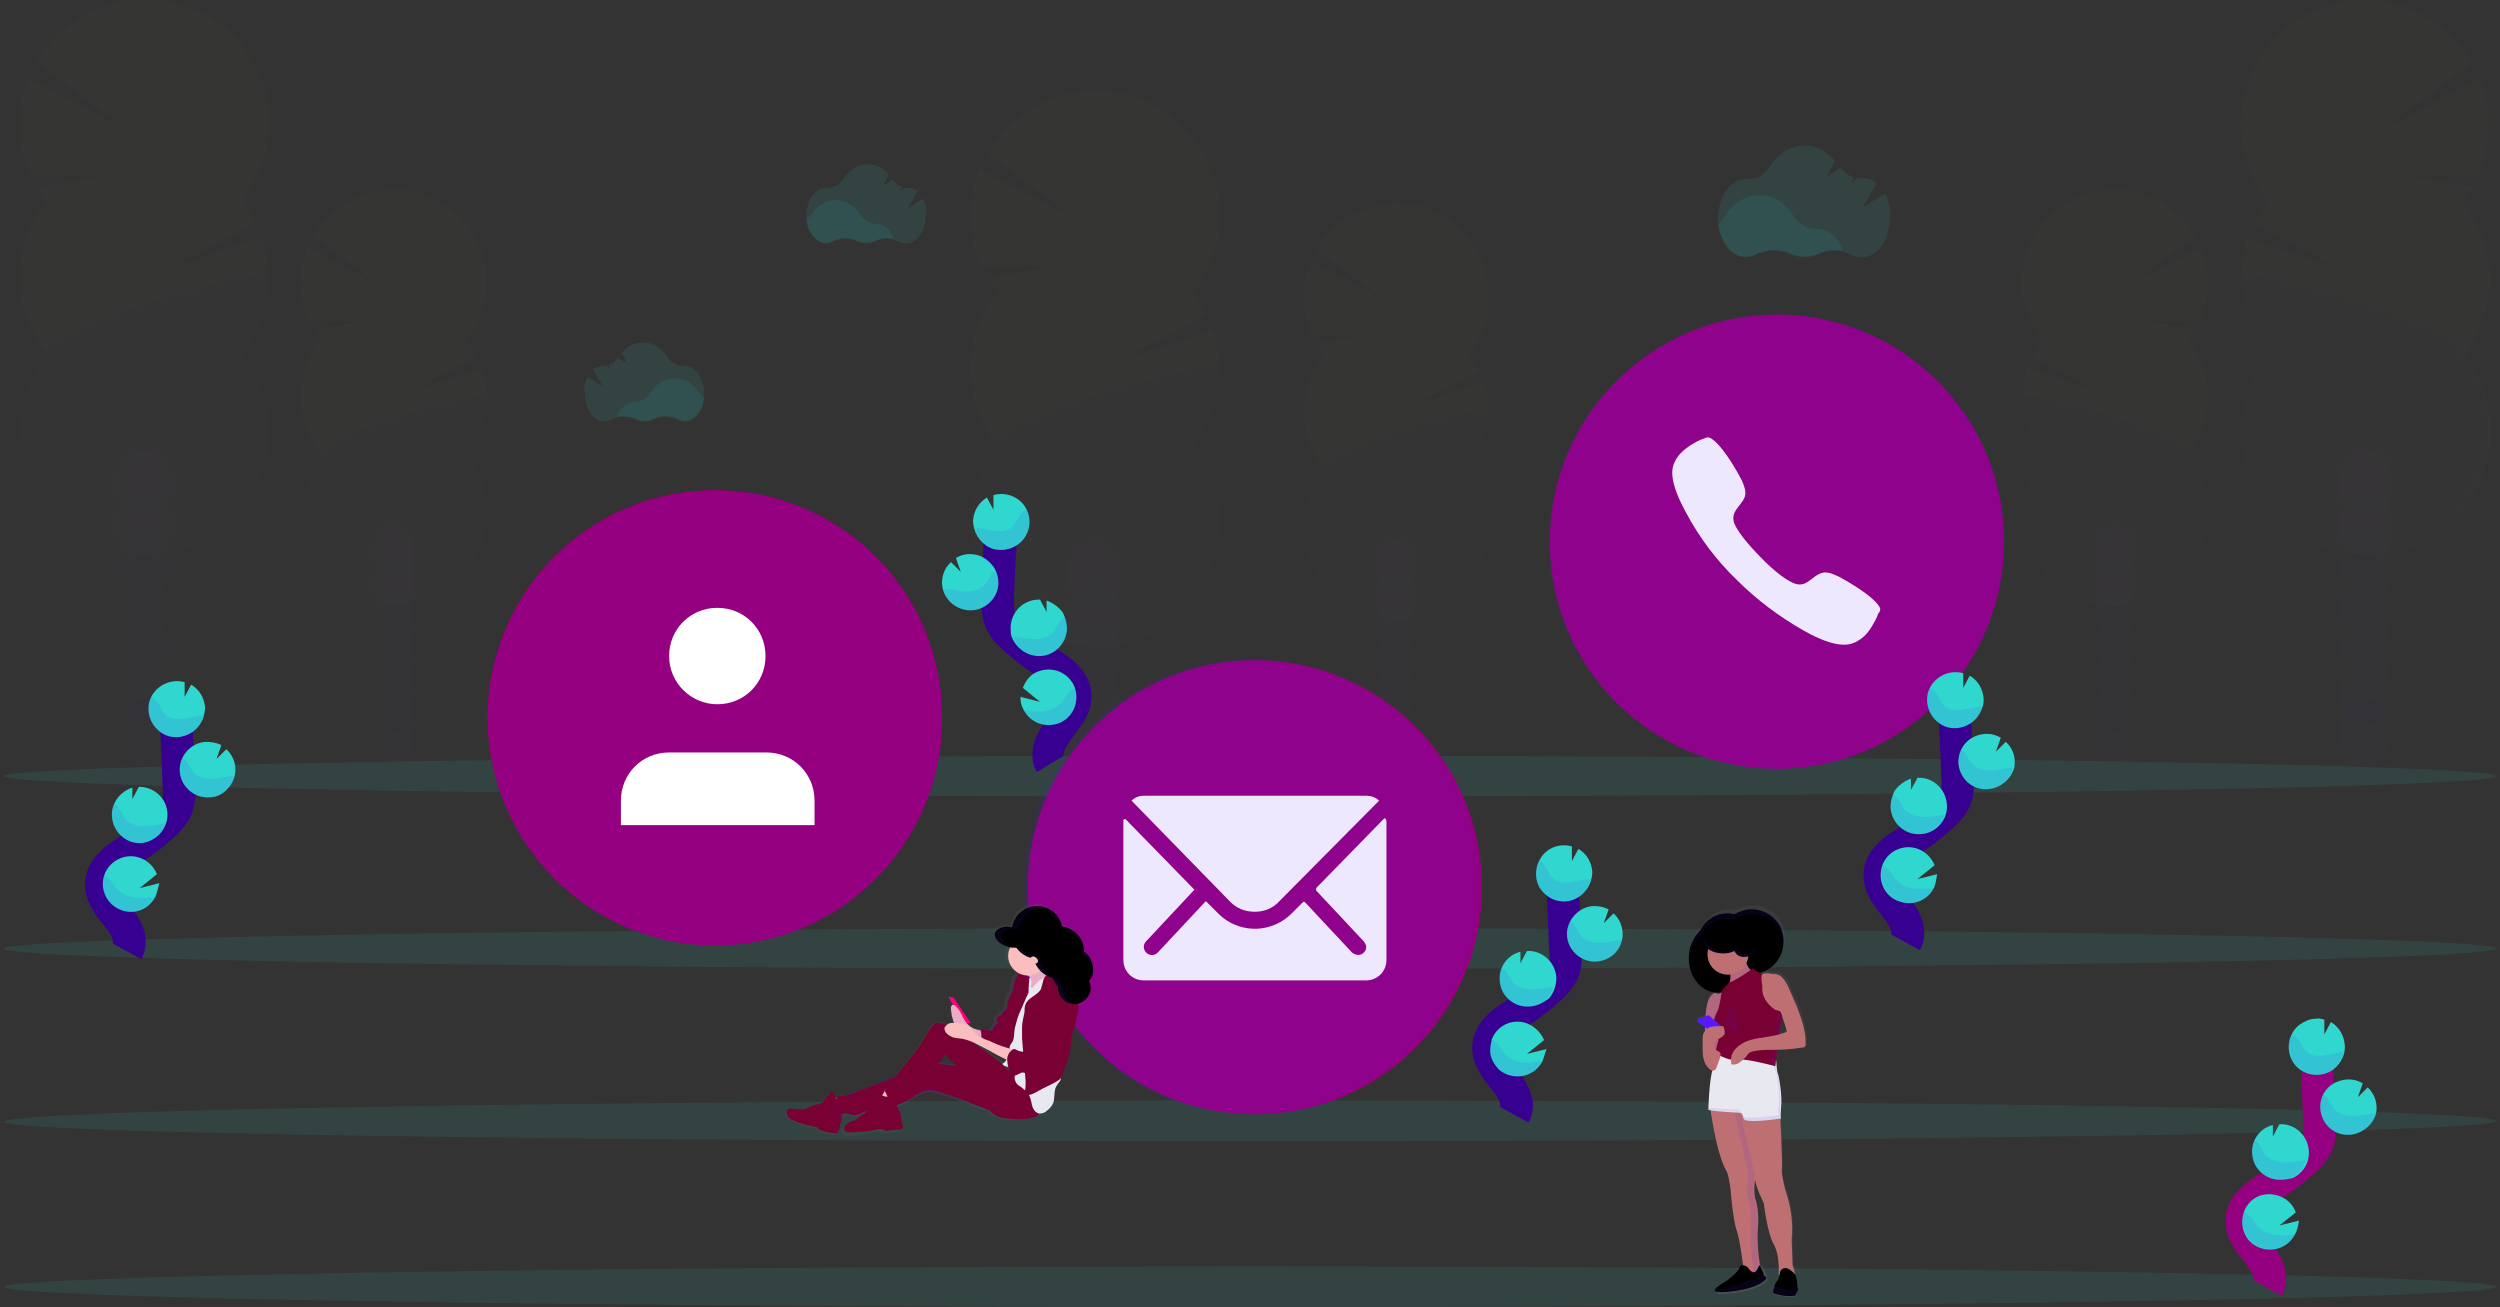 <?xml version="1.0" encoding="utf-8"?>
<!-- Generator: Adobe Illustrator 28.0.0, SVG Export Plug-In . SVG Version: 6.00 Build 0)  -->
<svg version="1.1" id="Capa_1" xmlns="http://www.w3.org/2000/svg" xmlns:xlink="http://www.w3.org/1999/xlink" x="0px" y="0px"
	 viewBox="0 0 306 160" style="enable-background:new 0 0 306 160;" xml:space="preserve">
<rect x="0" y="0" width="306" height="160" fill="#333333" stroke="none"/>
<style type="text/css">
	.st0{clip-path:url(#SVGID_00000082349007734754919590000011040398775669993354_);}
	.st1{opacity:0.1;}
	.st2{opacity:0.1;fill:#571AFF;enable-background:new    ;}
	.st3{opacity:0.1;fill:#F4ED0F;enable-background:new    ;}
	.st4{opacity:0.1;fill:#30D7CF;enable-background:new    ;}
	.st5{fill:#380091;}
	.st6{fill:#30D7CF;}
	.st7{fill:#950080;}
	.st8{fill:#FFFFFF;}
	.st9{fill:#790033;}
	.st10{fill:url(#SVGID_00000067958493363232369730000016923894956967490448_);}
	.st11{fill:#BE6F72;}
	.st12{fill:#E8E8F0;}
	.st13{fill:#571AFF;}
	.st14{opacity:0.1;fill:none;stroke:#571AFF;stroke-miterlimit:10;enable-background:new    ;}
	.st15{fill:url(#SVGID_00000099644981467100910010000017814737088489786042_);}
	.st16{fill:#FF007C;}
	.st17{fill:#FBBEBE;}
</style>
<g>
	<g>
		<defs>
			<rect id="SVGID_1_" x="0.5" width="305.1" height="160"/>
		</defs>
		<clipPath id="SVGID_00000108290140194883194750000017352357720524189825_">
			<use xlink:href="#SVGID_1_"  style="overflow:visible;"/>
		</clipPath>
		<g style="clip-path:url(#SVGID_00000108290140194883194750000017352357720524189825_);">
			<g class="st1">
				<path class="st2" d="M133.9,105c1.8,0,3.2-1.9,3.2-4.1c0-2.3-1.4-4.1-3.2-4.1s-3.2,1.9-3.2,4.1S132.2,105,133.9,105z"/>
				<path class="st2" d="M136.4,83.1c0.4-0.8,0.7-1.6,0.7-2.5c0-2.3-1.4-4.1-3.2-4.1s-3.2,1.9-3.2,4.2c0,0.9,0.2,1.8,0.7,2.5
					c-0.9,1.6-0.9,3.5,0,5.1c-0.9,1.6-0.9,3.5,0,5.1c-0.4,0.8-0.7,1.6-0.7,2.5c0,2.3,1.4,4.1,3.2,4.1c1.7,0,3.2-1.9,3.2-4.1
					c0-0.9-0.2-1.8-0.7-2.5c0.9-1.6,0.9-3.5,0-5.1C137.3,86.6,137.3,84.6,136.4,83.1L136.4,83.1z"/>
				<path class="st2" d="M133.9,79.6c1.8,0,3.2-1.9,3.2-4.1c0-2.3-1.4-4.1-3.2-4.1s-3.2,1.9-3.2,4.1S132.2,79.6,133.9,79.6z"/>
				<path class="st2" d="M133.9,74.5c1.8,0,3.2-1.9,3.2-4.1s-1.4-4.1-3.2-4.1s-3.2,1.9-3.2,4.1C130.7,72.7,132.2,74.5,133.9,74.5
					L133.9,74.5z"/>
				<path class="st3" d="M122.1,35.7c-0.4-0.5-0.8-1.1-1.2-1.7l8.3-1.4l-9,0.1c-1.7-3.8-1.8-8.1-0.3-12L132,27l-11.1-8.2
					c3.2-5.6,9.6-8.6,16-7.4c8.2,1.5,13.7,9.5,12.2,17.7c-0.5,2.5-1.5,4.8-3.1,6.7c0.7,0.9,1.3,1.8,1.7,2.8l-10.8,5.6l11.5-3.9
					c1.6,4.9,0.7,10.2-2.4,14.3c3.6,4.6,4.3,10.8,1.7,16c-3.7,7.5-12.7,10.7-20.3,7c-3.1-1.5-5.5-4-7-7c-2.5-5.2-1.9-11.4,1.7-16
					C117.7,49,117.7,41.2,122.1,35.7L122.1,35.7L122.1,35.7z"/>
				<path class="st2" d="M149.2,45.1c0,3.4-1.1,6.7-3.2,9.4c3.6,4.6,4.3,10.8,1.7,16c-2.5,5.2-7.8,8.5-13.7,8.5
					c-8.4,0-15.2-6.8-15.2-15.2c0-0.5,0-1.1,0.1-1.6c0.3-2.8,1.4-5.5,3.2-7.8C120,51.9,149.2,43.4,149.2,45.1z"/>
			</g>
			<g class="st1">
				<path class="st2" d="M170.9,95c1.3,0,2.4-1.4,2.4-3.1s-1.1-3.1-2.4-3.1c-1.3,0-2.4,1.4-2.4,3.1S169.6,95,170.9,95L170.9,95z"/>
				<path class="st2" d="M172.8,78.7c0.3-0.6,0.5-1.2,0.5-1.9c0-1.7-1.1-3.1-2.4-3.1c-1.3,0-2.4,1.4-2.4,3.1c0,0.7,0.2,1.3,0.5,1.9
					c-0.7,1.2-0.7,2.6,0,3.8c-0.7,1.2-0.7,2.6,0,3.8c-0.3,0.6-0.5,1.2-0.5,1.9c0,1.7,1.1,3.1,2.4,3.1c1.3,0,2.4-1.4,2.4-3.1
					c0-0.7-0.2-1.3-0.5-1.9c0.7-1.2,0.7-2.6,0-3.8C173.4,81.3,173.4,79.9,172.8,78.7L172.8,78.7z"/>
				<path class="st2" d="M170.9,76.1c1.3,0,2.4-1.4,2.4-3.1s-1.1-3.1-2.4-3.1c-1.3,0-2.4,1.4-2.4,3.1S169.6,76.1,170.9,76.1z"/>
				<path class="st2" d="M170.9,72.3c1.3,0,2.4-1.4,2.4-3.1s-1.1-3.1-2.4-3.1c-1.3,0-2.4,1.4-2.4,3.1S169.6,72.3,170.9,72.3z"/>
				<path class="st3" d="M162,43.3c-0.3-0.4-0.6-0.8-0.9-1.3l6.2-1h-6.7c-1.3-2.8-1.4-6.1-0.2-9l9,4.7l-8.3-6.1
					c2.4-4.2,7.2-6.4,11.9-5.5c3.1,0.6,5.8,2.4,7.5,5.1s2.2,5.9,1.4,9c-0.4,1.5-1.1,2.9-2.1,4.1c0.5,0.6,0.9,1.3,1.3,2.1l-8.1,4.2
					l8.6-2.9c1.2,3.6,0.5,7.6-1.8,10.7c2.7,3.4,3.2,8.1,1.3,12c-1.9,3.9-5.9,6.4-10.2,6.4c-6.3,0-11.3-5.1-11.3-11.3
					c0-0.4,0-0.8,0.1-1.2c0.2-2.1,1-4.1,2.4-5.8C158.8,53.2,158.8,47.4,162,43.3L162,43.3L162,43.3z"/>
				<path class="st2" d="M182.3,50.3c0,2.5-0.9,5-2.4,7c2.7,3.4,3.2,8.1,1.3,12c-2.7,5.6-9.5,8-15.2,5.3c-4.3-2.1-6.8-6.7-6.3-11.4
					c0.2-2.1,1-4.1,2.4-5.8C160.5,55.4,182.3,49,182.3,50.3z"/>
			</g>
			<g class="st1">
				<path class="st2" d="M289.6,93.8c1.8,0,3.2-1.9,3.2-4.1s-1.4-4.1-3.2-4.1c-1.7,0-3.2,1.9-3.2,4.1
					C286.4,92,287.8,93.8,289.6,93.8z"/>
				<path class="st2" d="M287.1,71.9c-0.4-0.8-0.7-1.6-0.7-2.5c0-2.3,1.4-4.1,3.2-4.1c1.8,0,3.2,1.9,3.2,4.1c0,0.9-0.2,1.8-0.7,2.5
					c0.9,1.6,0.9,3.5,0,5.1c0.9,1.6,0.9,3.5,0,5.1c0.4,0.8,0.7,1.6,0.7,2.5c0,2.3-1.4,4.1-3.2,4.1c-1.7,0-3.2-1.9-3.2-4.1
					c0-0.9,0.2-1.8,0.7-2.5c-0.9-1.6-0.9-3.5,0-5.1C286.2,75.4,286.2,73.5,287.1,71.9L287.1,71.9z"/>
				<path class="st2" d="M289.6,68.5c1.8,0,3.2-1.9,3.2-4.1s-1.4-4.1-3.2-4.1c-1.7,0-3.2,1.9-3.2,4.1S287.8,68.5,289.6,68.5z"/>
				<path class="st2" d="M289.6,63.4c1.8,0,3.2-1.9,3.2-4.1c0-2.3-1.4-4.1-3.2-4.1c-1.7,0-3.2,1.9-3.2,4.1S287.8,63.4,289.6,63.4z"
					/>
				<path class="st3" d="M301.4,24.6c0.4-0.5,0.8-1.1,1.2-1.7l-8.3-1.4l9,0.1c1.7-3.8,1.8-8.2,0.3-12l-12.1,6.3l11.1-8.2
					c-2.1-3.7-5.6-6.3-9.7-7.3c-8.2-1.9-16.3,3.2-18.2,11.3c-1.1,4.5,0,9.3,2.9,12.9c-0.7,0.9-1.3,1.8-1.7,2.8l10.8,5.6l-11.5-3.9
					c-1.6,4.9-0.7,10.2,2.4,14.3c-5.2,6.6-4,16.1,2.6,21.3c2.7,2.1,6,3.2,9.4,3.2c5.8,0,11.1-3.3,13.7-8.5c2.5-5.2,1.9-11.4-1.7-16
					C305.8,37.8,305.8,30.1,301.4,24.6L301.4,24.6L301.4,24.6z"/>
				<path class="st2" d="M274.3,33.9c0,3.4,1.1,6.7,3.2,9.4c-5.2,6.6-4,16.1,2.5,21.3c0.4,0.3,0.9,0.6,1.3,0.9
					c7.1,4.4,16.5,2.3,20.9-4.8c1.8-2.9,2.6-6.3,2.2-9.7c-0.3-2.8-1.4-5.5-3.2-7.8C303.5,40.7,274.3,32.2,274.3,33.9L274.3,33.9z"/>
			</g>
			<g class="st1">
				<path class="st2" d="M259,93.4c1.3,0,2.4-1.4,2.4-3.1s-1.1-3.1-2.4-3.1s-2.4,1.4-2.4,3.1S257.7,93.4,259,93.4z"/>
				<path class="st2" d="M257.1,77c-0.3-0.6-0.5-1.2-0.5-1.9c0-1.7,1.1-3.1,2.4-3.1s2.4,1.4,2.4,3.1c0,0.7-0.2,1.3-0.5,1.9
					c0.7,1.2,0.7,2.6,0,3.8c0.7,1.2,0.7,2.6,0,3.8c0.3,0.6,0.5,1.2,0.5,1.9c0,1.7-1.1,3.1-2.4,3.1s-2.4-1.4-2.4-3.1
					c0-0.7,0.2-1.3,0.5-1.9c-0.7-1.2-0.7-2.6,0-3.8C256.5,79.6,256.5,78.2,257.1,77z"/>
				<path class="st2" d="M259,74.4c1.3,0,2.4-1.4,2.4-3.1s-1.1-3.1-2.4-3.1s-2.4,1.4-2.4,3.1S257.7,74.4,259,74.4z"/>
				<path class="st2" d="M259,70.6c1.3,0,2.4-1.4,2.4-3.1s-1.1-3.1-2.4-3.1s-2.4,1.4-2.4,3.1C256.6,69.3,257.7,70.6,259,70.6z"/>
				<path class="st3" d="M267.8,41.6c0.3-0.4,0.6-0.8,0.9-1.3l-6.2-1h6.7c1.3-2.8,1.4-6.1,0.2-9l-9,4.7l8.3-6.1
					c-1.6-2.7-4.2-4.7-7.3-5.4c-6.1-1.4-12.2,2.4-13.6,8.5c-0.8,3.4,0,6.9,2.2,9.6c-0.5,0.6-0.9,1.3-1.3,2.1l8.1,4.2l-8.6-2.9
					c-1.2,3.6-0.5,7.6,1.8,10.7c-2.7,3.4-3.2,8.1-1.3,12s5.9,6.4,10.2,6.4c6.3,0,11.3-5.1,11.3-11.3c0-0.4,0-0.8-0.1-1.2
					c-0.2-2.1-1-4.1-2.4-5.8C271.1,51.5,271.1,45.7,267.8,41.6L267.8,41.6L267.8,41.6z"/>
				<path class="st2" d="M247.6,48.6c0,2.5,0.9,5,2.4,7c-2.7,3.4-3.2,8.1-1.3,12c2.7,5.6,9.5,8,15.2,5.2s8-9.5,5.2-15.2
					c-0.4-0.7-0.8-1.4-1.3-2.1C269.4,53.7,247.6,47.4,247.6,48.6z"/>
			</g>
			<g class="st1">
				<path class="st2" d="M17.6,93.8c1.8,0,3.2-1.9,3.2-4.1s-1.4-4.1-3.2-4.1s-3.2,1.9-3.2,4.1C14.4,92,15.9,93.8,17.6,93.8z"/>
				<path class="st2" d="M20.1,71.9c0.4-0.8,0.7-1.6,0.7-2.5c0-2.3-1.4-4.1-3.2-4.1s-3.2,1.9-3.2,4.1c0,0.9,0.2,1.8,0.7,2.5
					c-0.9,1.6-0.9,3.5,0,5.1c-0.9,1.6-0.9,3.5,0,5.1c-0.4,0.8-0.7,1.6-0.7,2.5c0,2.3,1.4,4.1,3.2,4.1s3.2-1.9,3.2-4.1
					c0-0.9-0.2-1.8-0.7-2.5c0.9-1.6,0.9-3.5,0-5.1C21,75.4,21,73.5,20.1,71.9L20.1,71.9z"/>
				<path class="st2" d="M17.6,68.5c1.8,0,3.2-1.9,3.2-4.1c0-2.3-1.4-4.1-3.2-4.1s-3.2,1.9-3.2,4.1C14.4,66.6,15.9,68.5,17.6,68.5z"
					/>
				<path class="st2" d="M17.6,63.4c1.8,0,3.2-1.9,3.2-4.1c0-2.3-1.4-4.1-3.2-4.1s-3.2,1.9-3.2,4.1C14.4,61.5,15.9,63.4,17.6,63.4z"
					/>
				<path class="st3" d="M5.7,24.6c-0.4-0.6-0.8-1.1-1.2-1.7l8.3-1.4l-9,0.1c-1.7-3.8-1.8-8.1-0.3-12l12.1,6.3L4.5,7.6
					C8.7,0.3,18-2.2,25.3,1.9s9.8,13.4,5.6,20.7c-0.4,0.7-0.8,1.3-1.3,1.9c0.7,0.9,1.3,1.8,1.7,2.8L20.5,33L32,29.1
					c1.6,4.9,0.7,10.2-2.4,14.3c5.2,6.6,4,16.1-2.5,21.3c-5,4-12,4.3-17.4,0.9c-7.1-4.4-9.3-13.8-4.8-20.9c0.3-0.5,0.6-0.9,0.9-1.3
					C1.4,37.8,1.4,30.1,5.7,24.6L5.7,24.6L5.7,24.6z"/>
				<path class="st2" d="M32.8,33.9c0,3.4-1.1,6.7-3.2,9.4c5.2,6.6,4,16.1-2.5,21.3c-2.7,2.1-6,3.2-9.4,3.2
					C9.3,67.8,2.5,61,2.5,52.6c0-0.5,0-1.1,0.1-1.6c0.3-2.8,1.4-5.5,3.2-7.8C3.7,40.7,32.8,32.2,32.8,33.9L32.8,33.9z"/>
			</g>
			<g class="st1">
				<path class="st2" d="M48.2,93.4c1.3,0,2.4-1.4,2.4-3.1s-1.1-3.1-2.4-3.1c-1.3,0-2.4,1.4-2.4,3.1S46.9,93.4,48.2,93.4z"/>
				<path class="st2" d="M50.1,77c0.3-0.6,0.5-1.2,0.5-1.9c0-1.7-1.1-3.1-2.4-3.1c-1.3,0-2.4,1.4-2.4,3.1c0,0.7,0.2,1.3,0.5,1.9
					c-0.7,1.2-0.7,2.6,0,3.8c-0.7,1.2-0.7,2.6,0,3.8c-0.3,0.6-0.5,1.2-0.5,1.9c0,1.7,1.1,3.1,2.4,3.1c1.3,0,2.4-1.4,2.4-3.1
					c0-0.7-0.2-1.3-0.5-1.9c0.7-1.2,0.7-2.6,0-3.8C50.7,79.6,50.7,78.2,50.1,77z"/>
				<path class="st2" d="M48.2,74.4c1.3,0,2.4-1.4,2.4-3.1s-1.1-3.1-2.4-3.1c-1.3,0-2.4,1.4-2.4,3.1S46.9,74.4,48.2,74.4z"/>
				<path class="st2" d="M48.2,70.6c1.3,0,2.4-1.4,2.4-3.1s-1.1-3.1-2.4-3.1c-1.3,0-2.4,1.4-2.4,3.1C45.8,69.3,46.9,70.6,48.2,70.6z
					"/>
				<path class="st3" d="M39.3,41.6c-0.3-0.4-0.6-0.8-0.9-1.3l6.2-1h-6.7c-1.3-2.8-1.4-6.1-0.2-9l9,4.7l-8.3-6.1
					c3.1-5.4,10.1-7.3,15.5-4.2c1.6,0.9,2.9,2.2,3.9,3.8c2.6,4.1,2.3,9.3-0.7,13.1c0.5,0.6,0.9,1.3,1.3,2.1l-8.1,4.2L59,45
					c1.2,3.6,0.5,7.6-1.8,10.7c3.9,4.9,3,12.1-1.9,15.9s-12.1,3-15.9-1.9c-3.2-4.1-3.2-9.9,0-14C36.1,51.5,36.1,45.7,39.3,41.6
					L39.3,41.6z"/>
				<path class="st2" d="M59.6,48.6c0,2.5-0.9,5-2.4,7c3.9,4.9,3,12.1-1.9,15.9c-3.8,3-9,3.2-13,0.7c-5.3-3.3-6.9-10.3-3.6-15.6
					c0.2-0.3,0.5-0.7,0.7-1C37.8,53.7,59.6,47.4,59.6,48.6L59.6,48.6z"/>
			</g>
			<path class="st4" d="M153,139.7c84.2,0,152.5-1.1,152.5-2.5s-68.3-2.5-152.5-2.5S0.5,135.9,0.5,137.3S68.8,139.7,153,139.7
				L153,139.7z M153,160c84.2,0,152.5-1.1,152.5-2.5S237.2,155,153,155S0.5,156.2,0.5,157.5C0.5,158.9,68.8,160,153,160z M153,97.5
				c84.2,0,152.5-1.1,152.5-2.5s-68.3-2.5-152.5-2.5S0.5,93.7,0.5,95S68.8,97.5,153,97.5z M153,118.6c84.2,0,152.5-1.1,152.5-2.5
				s-68.3-2.5-152.5-2.5S0.5,114.8,0.5,116.1C0.5,117.5,68.8,118.6,153,118.6L153,118.6z M225.6,30.7c-1-0.2-2-0.1-3,0.3
				c-1.1,0.5-2.4,0.5-3.5,0c-1.3-0.6-2.9-0.6-4.2,0.1c-0.4,0.2-0.8,0.3-1.2,0.3c-1.7,0-3.1-1.7-3.4-4c0.3-0.2,0.6-0.6,0.8-0.9
				c1-1.6,2.5-2.6,4.3-2.6c1.7,0,3.2,1,4.2,2.6c0.6,1,1.7,1.6,2.8,1.5l0,0C223.9,28.1,225,29.1,225.6,30.7L225.6,30.7z"/>
			<path class="st4" d="M230.7,23.7l-2.7,1.7l1.7-3c-0.5-0.4-1.1-0.6-1.7-0.6l0,0c-0.2,0-0.4,0-0.6,0l-0.9,0.6l0.4-0.7
				c-0.7-0.2-1.2-0.7-1.6-1.2l-1.7,1.1l1-1.9c-1-1.2-2.3-1.9-3.7-1.9c-1.7,0-3.3,1-4.3,2.6c-0.6,1-1.7,1.6-2.8,1.5h-0.1
				c-1.9,0-3.4,2.2-3.4,4.8c0,2.7,1.5,4.8,3.4,4.8c0.4,0,0.8-0.1,1.2-0.3c1.3-0.6,2.8-0.7,4.2-0.1c1.1,0.5,2.4,0.5,3.5,0
				c1.3-0.6,2.8-0.5,4.1,0.1c0.4,0.2,0.8,0.3,1.2,0.3c1.9,0,3.4-2.2,3.4-4.8C231.5,25.6,231.2,24.6,230.7,23.7L230.7,23.7z
				 M109.4,29.2c-0.7-0.1-1.4-0.1-2.1,0.2c-0.8,0.4-1.7,0.4-2.5,0c-0.9-0.4-2-0.4-2.9,0.1c-0.3,0.1-0.5,0.2-0.8,0.2
				c-1.2,0-2.2-1.2-2.4-2.8c0.2-0.2,0.4-0.4,0.6-0.6c0.7-1.1,1.8-1.8,3-1.8s2.3,0.7,3,1.8c0.4,0.7,1.2,1.1,2,1.1l0,0
				C108.2,27.4,109,28.1,109.4,29.2L109.4,29.2z"/>
			<path class="st4" d="M113,24.3l-1.9,1.2l1.2-2.1c-0.3-0.3-0.7-0.4-1.2-0.4l0,0c-0.1,0-0.3,0-0.4,0l-0.6,0.4l0.3-0.5
				c-0.5-0.2-0.9-0.5-1.1-0.9l-1.2,0.7l0.7-1.3c-0.6-0.8-1.6-1.3-2.6-1.3c-1.2,0-2.3,0.7-3,1.8c-0.4,0.7-1.2,1.1-2,1.1h-0.1
				c-1.3,0-2.4,1.5-2.4,3.4s1.1,3.4,2.4,3.4c0.3,0,0.6-0.1,0.8-0.2c0.9-0.4,2-0.5,2.9-0.1c0.4,0.2,0.8,0.3,1.2,0.3
				c0.4,0,0.8-0.1,1.2-0.3c0.9-0.4,2-0.4,2.9,0.1c0.3,0.1,0.5,0.2,0.8,0.2c1.3,0,2.4-1.5,2.4-3.4C113.5,25.6,113.3,24.9,113,24.3z
				 M75.5,51c0.7-0.1,1.4-0.1,2.1,0.2c0.8,0.4,1.7,0.4,2.5,0c0.9-0.4,2-0.4,2.9,0.1c0.3,0.1,0.5,0.2,0.8,0.2c1.2,0,2.2-1.2,2.4-2.8
				c-0.2-0.2-0.4-0.4-0.6-0.6c-0.7-1.1-1.8-1.8-3-1.8s-2.3,0.7-3,1.8c-0.4,0.7-1.2,1.1-2,1.1l0,0C76.7,49.2,75.9,50,75.5,51L75.5,51
				z"/>
			<path class="st4" d="M71.9,46.1l1.9,1.2l-1.2-2.1c0.3-0.3,0.7-0.4,1.2-0.4l0,0c0.1,0,0.3,0,0.4,0l0.6,0.4l-0.3-0.5
				c0.5-0.2,0.9-0.5,1.1-0.9l1.2,0.7l-0.7-1.3c0.6-0.8,1.6-1.3,2.6-1.3c1.2,0,2.3,0.7,3,1.8c0.4,0.7,1.2,1.1,2,1.1h0.1
				c1.3,0,2.4,1.5,2.4,3.4s-1.1,3.4-2.4,3.4c-0.3,0-0.6-0.1-0.8-0.2c-0.9-0.4-2-0.5-2.9-0.1c-0.4,0.2-0.8,0.3-1.2,0.3
				c-0.4,0-0.8-0.1-1.2-0.3c-0.9-0.4-2-0.4-2.9,0.1c-0.3,0.1-0.5,0.2-0.8,0.2c-1.3,0-2.4-1.5-2.4-3.4C71.4,47.5,71.6,46.8,71.9,46.1
				z"/>
			<g>
				<path class="st5" d="M187.1,137.4l-3.5-1.9c0.1-0.3-0.1-1.1-0.9-2l-0.3-0.4c-1-1.2-2.2-2.8-2.2-4.9c0.1-3.2,2.8-4.9,4.8-6.1
					l0.3-0.2c1.2-0.8,2.4-1.7,3.4-2.8c0.4-0.3,0.6-0.7,0.8-1.1s0.2-1.2,0.1-1.8c-0.1-3.1-0.2-6.2-0.5-9.3l4-0.3
					c0.2,3.2,0.4,6.3,0.5,9.5c0,1,0.1,2.4-0.5,3.7c-0.4,0.9-1,1.6-1.6,2.2c-1.2,1.2-2.6,2.3-4.1,3.3l-0.4,0.2
					c-1.4,0.8-2.9,1.8-2.9,2.8c0,0.6,0.7,1.5,1.3,2.3l0.3,0.4C187.7,133.3,188.1,135.6,187.1,137.4z"/>
			</g>
			<path class="st6" d="M194.9,106.7c-0.1-1.2-0.7-2.2-1.7-2.8l-0.8,1.5v-1.8c-1.4-0.4-3,0.1-3.8,1.4c-0.8,1.2-0.8,2.9,0.1,4
				c1.2,1.5,3.3,1.8,4.8,0.6C194.4,108.9,194.9,107.8,194.9,106.7L194.9,106.7z M188.8,129.9c-0.9,1.7-2.9,2.3-4.6,1.5
				c-0.4-0.2-0.8-0.5-1-0.8c-0.5-0.6-0.8-1.3-0.8-2c0-0.5,0.1-0.9,0.2-1.4c0.7-1.8,2.7-2.6,4.4-1.9c0.9,0.4,1.6,1.1,2,2l-2.1,1.7
				l2.4-0.6C189.1,128.9,189,129.4,188.8,129.9z M187.1,123.2c-1.7,0.1-3.3-1.2-3.5-2.9c-0.3-1.7,0.8-3.4,2.5-3.8v1.4l0.8-1.5
				c1.9-0.1,3.5,1.4,3.6,3.3c0,0.9-0.3,1.8-0.9,2.5C188.8,122.8,188,123.2,187.1,123.2L187.1,123.2L187.1,123.2z M195.4,117.7
				c-1.9,0.1-3.5-1.4-3.6-3.2s1.4-3.5,3.2-3.6c0.7,0,1.3,0.1,1.9,0.4l-0.6,1.7l1.2-1.2c1,0.9,1.4,2.4,0.9,3.7
				C198,116.7,196.8,117.6,195.4,117.7L195.4,117.7z"/>
			<path class="st2" d="M194.4,107.6c-0.8,0.1-1.6,0.3-2.4,0.4c-0.8,0.1-1.7-0.1-2.2-0.8c-0.2-0.4-0.4-0.7-0.6-1.1
				c-0.2-0.3-0.5-0.6-0.9-0.8c-0.9,1.7-0.2,3.8,1.5,4.6c0.1,0.1,0.3,0.1,0.4,0.2c0.5,0.2,0.9,0.2,1.4,0.2s1-0.2,1.4-0.4
				c0.9-0.5,1.5-1.3,1.7-2.3C194.7,107.6,194.5,107.6,194.4,107.6L194.4,107.6z M195.4,117.7c-1.2,0.1-2.3-0.5-3-1.5
				s-0.8-2.3-0.2-3.4c0.3,0.2,0.5,0.4,0.7,0.7c0.2,0.4,0.4,0.8,0.7,1.1c0.5,0.6,1.4,0.8,2.3,0.8c0.8,0,1.6-0.3,2.4-0.3
				c0.1,0,0.2,0,0.3,0C198.2,116.5,196.9,117.6,195.4,117.7L195.4,117.7z M187.1,123.2c-1.8,0.1-3.4-1.3-3.6-3.1
				c-0.1-0.6,0-1.2,0.3-1.7c0.3,0.2,0.5,0.4,0.7,0.7c0.2,0.4,0.5,0.8,0.7,1.2c0.6,0.6,1.6,0.9,2.4,0.8s1.7-0.2,2.5-0.3
				C189.8,122.2,188.5,123.2,187.1,123.2z M188.8,129.9c-0.9,1.7-2.9,2.3-4.6,1.5c-0.4-0.2-0.8-0.5-1-0.8c-0.5-0.6-0.8-1.3-0.8-2
				c0-0.5,0.1-0.9,0.2-1.4c0.3,0.2,0.5,0.4,0.8,0.7c0.3,0.4,0.5,0.8,0.9,1.2c0.7,0.7,1.8,1,2.8,1C187.6,130,188.2,129.9,188.8,129.9
				L188.8,129.9z"/>
			<g>
				<path class="st5" d="M17.3,117.4l-3.5-1.9c0.1-0.3-0.1-1.1-0.9-2l-0.3-0.4c-1-1.2-2.2-2.8-2.2-4.9c0.1-3.2,2.8-4.9,4.8-6.1
					l0.4-0.2c1.2-0.8,2.4-1.7,3.4-2.8c0.4-0.3,0.6-0.7,0.8-1.1c0.2-0.4,0.2-1.2,0.1-1.8c-0.1-3.1-0.2-6.2-0.5-9.3l4-0.3
					c0.2,3.1,0.4,6.3,0.5,9.5c0,1,0.1,2.3-0.5,3.7c-0.4,0.9-1,1.6-1.6,2.2c-1.2,1.2-2.6,2.3-4.1,3.3l-0.4,0.2
					c-1.4,0.8-2.9,1.8-2.9,2.8c0,0.6,0.7,1.5,1.3,2.3L16,111C17.9,113.3,18.3,115.5,17.3,117.4z"/>
			</g>
			<path class="st6" d="M25.1,86.6c-0.1-1.2-0.7-2.2-1.7-2.8l-0.8,1.5v-1.8c-1.8-0.5-3.7,0.5-4.3,2.3c-0.5,1.8,0.5,3.7,2.3,4.3
				c1.8,0.5,3.7-0.5,4.3-2.3C25,87.4,25.1,87,25.1,86.6z M19,109.8c-0.9,1.7-2.9,2.3-4.6,1.4c-1.5-0.8-2.2-2.6-1.6-4.2
				c0.5-1.3,1.8-2.2,3.2-2.2s2.7,0.9,3.2,2.2l-2.1,1.7l2.4-0.6C19.3,108.8,19.2,109.4,19,109.8L19,109.8z M17.3,103.2
				c-1.9,0.1-3.5-1.4-3.6-3.3c-0.1-1.6,1-3,2.5-3.5v1.4l0.8-1.5c1.9,0,3.5,1.5,3.5,3.4C20.5,101.5,19.1,103,17.3,103.2L17.3,103.2z
				 M25.6,97.6c-1.9,0.1-3.5-1.4-3.6-3.2c-0.1-1.9,1.4-3.5,3.2-3.6c0.6,0,1.3,0.1,1.9,0.4l-0.6,1.7l1.2-1.2c1.4,1.3,1.5,3.4,0.2,4.8
				C27.3,97.2,26.5,97.6,25.6,97.6L25.6,97.6L25.6,97.6z"/>
			<path class="st2" d="M24.6,87.6c-0.8,0.1-1.6,0.3-2.4,0.4s-1.7-0.1-2.2-0.8c-0.2-0.4-0.4-0.7-0.6-1.1c-0.2-0.3-0.5-0.6-0.9-0.8
				c-0.9,1.7-0.2,3.8,1.5,4.6s3.8,0.2,4.6-1.5c0.1-0.3,0.2-0.5,0.3-0.8C24.9,87.5,24.7,87.5,24.6,87.6L24.6,87.6z M25.6,97.6
				c-1.9,0.1-3.5-1.4-3.6-3.3c0-0.6,0.1-1.1,0.3-1.6c0.3,0.2,0.5,0.4,0.7,0.7c0.2,0.4,0.4,0.8,0.7,1.1c0.5,0.6,1.4,0.8,2.3,0.8
				c0.8,0,1.6-0.3,2.5-0.3c0.1,0,0.2,0,0.3,0C28.4,96.5,27.1,97.6,25.6,97.6L25.6,97.6z M17.3,103.2c-1.8,0.1-3.4-1.3-3.6-3.1
				c-0.1-0.6,0-1.2,0.3-1.7c0.3,0.2,0.5,0.4,0.7,0.7c0.2,0.4,0.5,0.8,0.7,1.2c0.6,0.6,1.5,0.9,2.4,0.8c0.9,0,1.7-0.2,2.5-0.3
				C20,102.1,18.7,103.1,17.3,103.2z M19,109.8c-0.7,1.4-2.3,2.1-3.8,1.8c-1.8-0.4-3-2.2-2.6-4.1c0-0.2,0.1-0.3,0.1-0.5
				c0.3,0.2,0.5,0.4,0.8,0.7c0.3,0.4,0.5,0.8,0.9,1.2c0.7,0.7,1.8,1,2.8,1C17.8,109.9,18.4,109.9,19,109.8L19,109.8z"/>
			<g>
				<path class="st5" d="M126.9,94.5c-1-1.8-0.6-4.1,1.2-6.4l0.3-0.4c0.7-0.8,1.3-1.7,1.3-2.3c0-1-1.6-1.9-2.9-2.8l-0.4-0.2
					c-1.5-1-2.9-2.1-4.2-3.4c-0.6-0.5-1.1-1.3-1.5-2.1c-0.6-1.4-0.6-2.7-0.6-3.7c0.1-3.2,0.2-6.4,0.5-9.5l4,0.3
					c-0.2,3.1-0.4,6.2-0.5,9.3c0,0.7,0,1.4,0.2,1.9c0.1,0.3,0.4,0.6,0.7,0.9c1.1,1.1,2.3,2.1,3.5,2.8l0.3,0.2c2,1.2,4.8,3,4.8,6.1
					c0,2.1-1.2,3.6-2.2,4.9l-0.3,0.4c-0.8,1.1-1,1.8-0.9,2L126.9,94.5z"/>
			</g>
			<path class="st6" d="M119.1,63.7c0.1-1.2,0.7-2.2,1.7-2.8l0.8,1.5v-1.8c1.7-0.5,3.6,0.4,4.2,2.1c0.5,1.3,0.1,2.8-0.9,3.7
				s-2.5,1.2-3.8,0.6C119.9,66.4,119.1,65.1,119.1,63.7z M125.3,86.9c0.9,1.7,2.9,2.3,4.6,1.5c1.7-0.9,2.3-2.9,1.5-4.6
				c-0.9-1.7-2.9-2.3-4.6-1.5c-0.8,0.4-1.3,1.1-1.6,1.9l2.1,1.7l-2.4-0.6C124.9,85.9,125,86.4,125.3,86.9z M127,80.3
				c1.9,0.1,3.5-1.4,3.6-3.3c0-0.7-0.2-1.4-0.5-2c-0.5-0.7-1.2-1.2-2-1.5v1.4l-0.8-1.5c-1.9-0.1-3.5,1.4-3.6,3.3
				c0,0.4,0,0.8,0.1,1.2C124.3,79.2,125.5,80.2,127,80.3z M118.6,74.7c1.9,0.1,3.5-1.4,3.6-3.2c0-0.3,0-0.7-0.1-1
				c-0.2-1-1-1.9-2-2.4c-1-0.4-2.1-0.4-3.1,0.2l0.6,1.7l-1.2-1.2c-0.9,0.8-1.3,2.1-1,3.3C115.8,73.6,117.1,74.6,118.6,74.7
				L118.6,74.7z"/>
			<path class="st2" d="M119.6,64.6c0.8,0.1,1.6,0.3,2.4,0.4s1.7-0.1,2.2-0.8c0.2-0.4,0.4-0.7,0.6-1.1c0.2-0.3,0.5-0.6,0.9-0.8
				c0.9,1.7,0.2,3.8-1.5,4.6c-0.1,0.1-0.3,0.1-0.4,0.2c-1.8,0.6-3.7-0.3-4.4-2.1c-0.1-0.1-0.1-0.3-0.1-0.4
				C119.4,64.6,119.5,64.6,119.6,64.6z M118.6,74.7c1.9,0.1,3.5-1.4,3.6-3.3c0-0.6-0.1-1.1-0.3-1.6c-0.3,0.2-0.5,0.4-0.7,0.7
				c-0.2,0.4-0.4,0.8-0.7,1.1c-0.5,0.6-1.4,0.8-2.3,0.8s-1.6-0.3-2.4-0.3c-0.1,0-0.2,0-0.3,0C115.8,73.6,117.1,74.6,118.6,74.7
				L118.6,74.7z M127,80.3c1.8,0.1,3.4-1.3,3.6-3.1c0.1-0.6,0-1.2-0.3-1.7c-0.3,0.2-0.5,0.4-0.7,0.7c-0.2,0.4-0.5,0.8-0.7,1.2
				c-0.6,0.6-1.6,0.9-2.4,0.8c-0.9,0-1.7-0.2-2.5-0.3C124.3,79.2,125.5,80.2,127,80.3z M125.3,86.9c0.9,1.7,2.9,2.3,4.6,1.5
				c0.7-0.4,1.3-1,1.6-1.7c0.3-0.8,0.4-1.7,0-2.5c-0.3,0.2-0.5,0.4-0.8,0.7c-0.3,0.4-0.6,0.8-0.9,1.2c-0.7,0.7-1.8,1-2.8,1
				C126.4,87,125.8,87,125.3,86.9z"/>
			<path class="st7" d="M217.5,94.1c15.4,0,27.8-12.5,27.8-27.8c0-15.4-12.5-27.8-27.8-27.8c-15.4,0-27.8,12.5-27.8,27.8
				C189.7,81.7,202.1,94.1,217.5,94.1z"/>
			<path class="st8" d="M229.4,73.5c-1-1-3.3-2.4-4.5-3c-1.3-0.6-1.8-0.6-2.8,0.1c-0.8,0.6-1.3,1.1-2.2,0.9s-2.7-1.5-4.4-3.3
				c-1.7-1.7-3.1-3.5-3.3-4.4s0.3-1.4,0.9-2.2c0.7-0.9,0.7-1.4,0.1-2.8c-0.6-1.2-2-3.5-3-4.5s-1.2-0.8-1.7-0.6
				c-0.6,0.2-1.1,0.5-1.6,0.8c-1,0.7-1.5,1.2-1.9,2s-0.8,2.3,1.4,6.3c1.6,3,3.7,5.8,6.2,8.2c2.4,2.4,5.2,4.5,8.2,6.2
				c3.9,2.2,5.5,1.8,6.3,1.4s1.4-0.9,2-1.9c0.3-0.5,0.6-1,0.8-1.6C230.2,74.7,230.4,74.5,229.4,73.5z"/>
			<path class="st2" d="M217.5,38.5c-15.4,0-27.8,12.4-27.9,27.8c0,7.4,2.9,14.5,8.2,19.7c8,8,19.9,10.3,30.3,6
				c14.2-5.9,20.9-22.2,15.1-36.4C238.9,45.3,228.8,38.5,217.5,38.5z"/>
			<path class="st7" d="M153.6,136.4c15.4,0,27.8-12.5,27.8-27.8c0-15.4-12.5-27.8-27.8-27.8c-15.4,0-27.8,12.5-27.8,27.8
				S138.2,136.4,153.6,136.4z"/>
			<path class="st8" d="M169.4,100.2l-8.3,8.5c0,0,0,0,0,0.1s0,0.1,0,0.2l5.8,6.2c0.1,0.1,0.2,0.3,0.3,0.5c0.1,0.4-0.1,0.8-0.4,1
				c-0.4,0.3-0.9,0.2-1.3-0.1l-5.8-6.2h-0.1h-0.1l-1.4,1.4c-1.8,1.8-4.5,2.4-6.9,1.4c-0.8-0.3-1.5-0.8-2.1-1.4l-1.4-1.4
				c-0.1-0.1-0.2-0.1-0.2,0l-5.8,6.2c-0.4,0.4-1,0.4-1.4,0s-0.4-1,0-1.4l0,0l5.8-6.2c0.1-0.1,0.1-0.2,0-0.2l-8.3-8.5
				c0,0-0.1-0.1-0.2,0c0,0-0.1,0-0.1,0.1v0.1v17c0,1.4,1.1,2.5,2.5,2.5h27.2c1.4,0,2.5-1.1,2.5-2.5v-16.9v-0.1
				C169.6,100.1,169.5,100.1,169.4,100.2C169.4,100.1,169.4,100.2,169.4,100.2L169.4,100.2z"/>
			<path class="st8" d="M153.6,111.6c1.1,0,2.2-0.4,3-1.3L168.8,98c-0.4-0.4-1-0.6-1.5-0.6H140c-0.6,0-1.1,0.2-1.5,0.6l12.1,12.4
				C151.4,111.2,152.4,111.6,153.6,111.6L153.6,111.6z"/>
			<path class="st2" d="M153.2,80.7c-15.4,0-27.8,12.4-27.9,27.8c0,1.8,0.2,3.7,0.5,5.4c3,15.1,17.7,24.9,32.7,21.9
				s24.9-17.7,21.9-32.7C177.9,90.1,166.5,80.8,153.2,80.7z"/>
			<path class="st9" d="M87.5,115.6c15.4,0,27.8-12.5,27.8-27.8S102.9,60,87.5,60S59.7,72.5,59.7,87.8S72.2,115.6,87.5,115.6z"/>
			<path class="st7" d="M87.5,60c-11.3,0-21.4,6.8-25.7,17.2c-5.9,14.2,0.9,30.5,15.1,36.4c1.7,0.7,3.4,1.2,5.2,1.6
				c15.1,3,29.7-6.8,32.7-21.9c0.4-1.8,0.5-3.6,0.5-5.4C115.4,72.4,102.9,60,87.5,60z"/>
			
				<linearGradient id="SVGID_00000071560003190303029830000005266747823362804920_" gradientUnits="userSpaceOnUse" x1="214.006" y1="1076.655" x2="214.006" y2="1028.717" gradientTransform="matrix(1 0 0 1 0 -918)">
				<stop  offset="0" style="stop-color:#808080;stop-opacity:0.25"/>
				<stop  offset="0.54" style="stop-color:#808080;stop-opacity:0.12"/>
				<stop  offset="1" style="stop-color:#808080;stop-opacity:0.1"/>
			</linearGradient>
			<path style="fill:url(#SVGID_00000071560003190303029830000005266747823362804920_);" d="M220.1,122.8c-0.3-0.6-0.5-1.2-0.8-1.8
				c-0.2-0.6-0.5-1.2-0.9-1.6c-0.2-0.2-0.3-0.3-0.6-0.4c-0.2-0.1-0.5-0.1-0.7-0.1c-0.4,0-0.8-0.1-1.1,0c-0.2,0-0.3-0.1-0.5-0.2
				c1.7-0.4,2.9-1.9,3-3.7v-0.2c0-1.1-0.4-2.1-1.1-2.8c-0.7-0.7-1.7-1.2-2.8-1.2c-0.7,0-1.5,0.2-2.1,0.6c-1.7-0.4-3.4,0.5-4.2,2
				c-0.5,0.4-0.8,1-1.1,1.6c-0.2,0.6-0.4,1.2-0.4,1.9v0.2c0.1,2.2,1.5,3.9,3.2,4.1c-0.2,0.1-0.4,0.2-0.5,0.3
				c-0.5,0.5-0.6,1.3-0.7,2.1v0.6l-0.9,0.3c-0.1,0-0.1,0.1-0.1,0.2l0,0c0,0,0,0.1,0.1,0.1l0.9,0.6v0.2c0,0.1,0,0.1,0,0.2
				c-0.2,0.1-0.3,0.3-0.3,0.5c-0.1,0.3-0.1,0.6-0.1,0.9v0.8c0,0.6,0.1,1.2,0.2,1.7c0.1,0.3,0.6,1.2,1,1.2c-0.3,1.5-0.4,4.8-0.4,4.8
				s0.1,0.1,0.3,0.1c0.2,1.5,0.9,5.8,2,7.7c0.2,0.6,0.3,1.2,0.4,1.9c0,0,0.3,4.1,0.8,5.3c0.4,1,0.7,3.6,0.7,4.3
				c-0.2,0-0.3,0.2-0.3,0.3c-0.2,0.7-1.6,1.7-1.6,1.7c-0.4,0.2-0.9,0.5-1.2,0.8c-0.4,0.4-0.4,0.8,1.6,0.5c3.8-0.4,4.5-1.7,4.5-1.7
				s-0.1-0.2-0.2-0.5c-0.1-0.4-0.3-0.8-0.5-1.2c-0.1-0.1-0.1,0-0.2,0.2c-0.3-1.8-0.4-3.6-0.3-5.4c0,0,0.1-1.9-0.4-3.2
				c-0.1-0.7-0.1-1.4,0-2.1c0.2-0.9-0.9-5.2-0.9-5.2l-0.6-3.2c0.1,0.1,0.1,0.2,0.2,0.4v0.1v0.1v0.1c0.4,1.8,1.6,6.7,1.6,7.4
				c0,0.9,1.1,3.1,1.1,3.1s0.4,3.7,1.2,5.1c0.6,1.1,0.6,2.7,0.6,3.4c0,0-0.1,0.9-0.4,1.1c-0.2,0.2-0.3,0.5-0.4,0.7v0.1
				c0,0-0.3,0.7-0.1,0.8c0.8,0.3,1.7,0.4,2.6,0.3c0,0,0.4-0.6,0.4-0.8c0-0.1,0-0.3-0.1-0.4c-0.1-0.5-0.2-0.9-0.2-1.4
				c0.1-0.4-0.3-1.3-0.3-1.3l-0.1-3.1c0.2-2.1-0.1-4.2-0.8-6.2c0,0-0.6-2-0.4-2.5c0.1-0.6-0.2-6.4-0.2-6.4v-0.1c0-0.4,0-0.8,0-1.2
				c0.1-1.3-0.3-4.1-0.4-4.2c-0.1-0.3-0.1-0.6-0.2-0.9c0-0.2,0.1-0.9,0.2-1.7c1.1,0,2.2-0.1,3.2-0.3c0.1,0,0.2,0,0.3-0.1
				c0-0.1,0.1-0.1,0.1-0.2C221.3,126,220.7,124.4,220.1,122.8L220.1,122.8z M217.9,126.3c0.1-0.8,0.2-1.6,0.4-2.1v0.1
				c0.2,0.6,0.4,1.2,0.5,1.8C218.5,126.2,218.2,126.3,217.9,126.3z"/>
			<path class="st11" d="M209.3,135.3c0,0,0.7,5.9,2.1,8.2c0.2,0.6,0.3,1.2,0.4,1.9c0,0,0.3,4,0.8,5.3c0.4,1.2,0.8,4.5,0.8,4.5
				s1.5,1.7,2.1,0.3c-0.3-1.9-0.5-3.8-0.3-5.7c0,0,0.1-1.9-0.4-3.2c-0.1-0.7-0.1-1.4,0-2.1c0.2-0.9-0.9-5.1-0.9-5.1l-0.9-4.3
				L209.3,135.3L209.3,135.3z"/>
			<path d="M216.2,156.5c0,0-0.7,1.2-4.5,1.6c-2,0.2-2-0.1-1.6-0.5c0.4-0.3,0.8-0.6,1.2-0.8c0,0,1.4-1,1.6-1.6c0.2-0.7,1-0.1,1-0.1
				c1.1,1.6,1.3-0.4,1.5-0.2c0.2,0.4,0.4,0.8,0.5,1.2C216.2,156.3,216.2,156.5,216.2,156.5L216.2,156.5z"/>
			<path class="st2" d="M216.2,156.5c0,0-0.7,1.2-4.5,1.6c-2,0.2-2-0.1-1.6-0.5c0.3,0.2,0.9,0.3,2.2-0.2c1.2-0.5,2.4-0.9,3.7-1.3
				C216.2,156.3,216.2,156.5,216.2,156.5L216.2,156.5z M215.1,149.8c0,0,0.1-1.9-0.4-3.2c-0.1-0.7-0.1-1.4,0-2.1
				c0.2-0.9-0.9-5.1-0.9-5.1l-0.9-4.3h-0.8l0.9,4.2c0,0,1.1,4.3,0.9,5.1c-0.1,0.7-0.1,1.4,0,2.1c0.6,1.3,0.4,3.2,0.4,3.2
				c-0.1,1.9,0,3.8,0.3,5.7c-0.1,0.2-0.2,0.3-0.3,0.5c0.4,0.2,0.8,0.2,1.1-0.5C215.1,153.6,215,151.7,215.1,149.8L215.1,149.8z"/>
			<path d="M214.4,111.3c-0.7,0-1.4,0.2-2.1,0.6c-1.7-0.4-3.4,0.4-4.2,2c-0.9,0.9-1.4,2.1-1.4,3.4c0,2.3,1.6,4.2,3.5,4.2
				c1.4,0,2.6-1,3.2-2.4c0.3,0.1,0.7,0.1,1,0.1c2.2,0,3.9-1.8,3.9-3.9C218.4,113.1,216.6,111.3,214.4,111.3L214.4,111.3L214.4,111.3
				z"/>
			<path class="st11" d="M217.6,135.9l0.3,0.9c0,0,0.3,5.8,0.2,6.3s0.4,2.5,0.4,2.5c0.7,2,1,4.1,0.8,6.1l0.1,3.1
				c0,0,0.4,1.2,0.2,1.4s-1.9-0.2-1.9-0.2s0.2-2.3-0.6-3.7s-1.2-5-1.2-5s-1.1-2.2-1.1-3.1s-1.8-8-1.8-8L217.6,135.9L217.6,135.9z"/>
			<path class="st12" d="M209.1,135.8c0,0,0.1-3.9,0.6-5.1c0.2-0.6,0.4-1.1,0.5-1.7c0,0,6.6,1.2,7.2,0.8c0,0,0.1,1.5,0.2,1.6
				c0.1,0.1,0.6,2.8,0.4,4.2c-0.1,1.3,0,1.3,0,1.3s-4.5,0.7-4.6,0s-0.4-0.7-0.4-0.7S208.9,136,209.1,135.8z"/>
			<path class="st2" d="M212.7,135.8c0,0-2.8-0.1-3.6-0.2v0.2c-0.2,0.2,3.8,0.3,3.8,0.3c0.1,0,0.1,0,0.1,0.1
				C213,135.8,212.7,135.8,212.7,135.8L212.7,135.8z M217.5,131.3c-0.1-0.1-0.2-1.6-0.2-1.6c-0.1,0-0.1,0.1-0.2,0.1
				c0,0.5,0.1,1.2,0.2,1.2c0.1,0.1,0.6,2.8,0.4,4.2c-0.1,1.3,0,1.3,0,1.3s-3.5,0.5-4.4,0.2c0,0,0,0.1,0,0.2c0.1,0.7,4.6,0,4.6,0
				s-0.1,0,0-1.3C218.1,134.1,217.6,131.4,217.5,131.3z"/>
			<path class="st11" d="M213.9,118.2c0.1,0.2,0.2,0.4,0.4,0.5c0.1,0.1,0.2,0.1,0.4,0.2c-0.2,0.1-0.5,0.2-0.8,0.4
				c-0.4,0.3-0.8,0.5-1.1,0.8c-0.4,0.3-0.8,0.5-1.3,0.5c0.3-0.4,0.4-1,0.2-1.6c-0.1-0.2-0.2-0.3-0.2-0.5c0-0.3,0.3-0.6,0.5-0.7
				s0.4-0.3,0.6-0.4c0.2-0.1,0.4-0.3,0.6-0.3c0.2,0,0.2,0.2,0.3,0.4C213.7,117.7,213.8,118,213.9,118.2z"/>
			<path class="st2" d="M213.9,118.2c0.1,0.2,0.2,0.4,0.4,0.5c0.1,0.1,0.2,0.1,0.4,0.2c-0.2,0.1-0.5,0.2-0.8,0.4
				c-0.4,0.3-0.8,0.5-1.1,0.8c-0.4,0.3-0.8,0.5-1.3,0.5c0.3-0.4,0.4-1,0.2-1.6c-0.1-0.2-0.2-0.3-0.2-0.5c0-0.3,0.3-0.6,0.5-0.7
				s0.4-0.3,0.6-0.4c0.2-0.1,0.4-0.3,0.6-0.3c0.2,0,0.2,0.2,0.3,0.4C213.7,117.7,213.8,118,213.9,118.2z"/>
			<path class="st11" d="M216.5,124.6c1.4,0,2.5-1.1,2.5-2.5s-1.1-2.5-2.5-2.5s-2.5,1.1-2.5,2.5S215.1,124.6,216.5,124.6z"/>
			<path d="M220.1,157.8c0,0.2-0.4,0.8-0.4,0.8c-0.9,0.1-1.8,0-2.6-0.3c-0.2-0.1,0.1-0.8,0.1-0.8v-0.1c0.1-0.3,0.2-0.5,0.4-0.7
				s0.3-1.1,0.3-1.1c0.7-1.1,1.9,0.5,1.9,0.5s0.2,0.8,0.2,1.3C220,157.6,220.1,157.8,220.1,157.8L220.1,157.8z"/>
			<path class="st2" d="M220.1,157.8c0,0.2-0.4,0.8-0.4,0.8c-0.9,0.1-1.8,0-2.6-0.3c-0.2-0.1,0.1-0.8,0.1-0.8v-0.1
				c0.7,0.3,1.6,0.5,2.4,0.5l0.5-0.5C220,157.6,220.1,157.8,220.1,157.8L220.1,157.8z"/>
			<path class="st11" d="M211.5,119.3c1.4,0,2.5-1.1,2.5-2.5s-1.1-2.5-2.5-2.5l0,0c-1.4,0-2.5,1.1-2.5,2.5
				C209,118.2,210.1,119.3,211.5,119.3z M209.5,121.8c-0.5,0.5-0.6,1.3-0.7,2.1l-0.1,1.1c0,0.3,0,0.6,0,0.9c0,0.2,0,0.4,0.1,0.6
				s0,0.4,0,0.7v1.6c0,0.3,0,0.7,0.2,1c0.1,0.1,0.2,0.3,0.4,0.3c0.2,0.1,0.3,0.1,0.5,0s0.3-0.3,0.3-0.5c0.3-0.7,0.5-1.3,0.6-2
				c0-0.2,0-0.5,0-0.7s0.1-0.5,0.1-0.7c0.2-1,0.2-2.1,0.3-3.1c0-0.3,0.3-1.5-0.1-1.6c-0.2-0.1-0.6,0.1-0.8,0.2
				C210,121.4,209.7,121.6,209.5,121.8L209.5,121.8z"/>
			<path class="st2" d="M209.5,121.8c-0.5,0.5-0.6,1.3-0.7,2.1l-0.1,1.1c0,0.3,0,0.6,0,0.9c0,0.2,0,0.4,0.1,0.6s0,0.4,0,0.7v1.6
				c0,0.3,0,0.7,0.2,1c0.1,0.1,0.2,0.3,0.4,0.3c0.2,0.1,0.3,0.1,0.5,0s0.3-0.3,0.3-0.5c0.3-0.7,0.5-1.3,0.6-2c0-0.2,0-0.5,0-0.7
				s0.1-0.5,0.1-0.7c0.2-1,0.2-2.1,0.3-3.1c0-0.3,0.3-1.5-0.1-1.6c-0.2-0.1-0.6,0.1-0.8,0.2C210,121.4,209.7,121.6,209.5,121.8
				L209.5,121.8z"/>
			<path class="st9" d="M214.6,118.5c0,0-1.9,1.4-3,1.8c0,0-0.6,0.7-0.8,0.9c-0.1,0.2-0.3,2.1-0.6,2.6c-0.2,0.4-0.8,1.4,0,2.4
				c0,0,0.2,1,0.1,1.3c-0.1,0.3-0.5,1.5-0.1,1.6s1.5,0.8,2.4,0.6c1-0.2,4.7,0.8,4.7,0.8s0.6-5.6,1-6.6l-1-0.3c0,0-2.7-1.6-1.1-4.2
				C216.3,119.3,214.8,119,214.6,118.5L214.6,118.5z"/>
			<path class="st13" d="M207.8,125.1l2.3,1.6h0.1h0.1l0.6-0.5c0,0,0,0,0-0.1c0,0,0,0,0-0.1c0,0,0,0,0-0.1c0,0,0,0,0-0.1l-1.7-1.5
				c0,0-0.1-0.1-0.2,0l-1.1,0.4C207.7,124.8,207.7,124.9,207.8,125.1C207.7,125,207.7,125,207.8,125.1
				C207.7,125,207.8,125,207.8,125.1z"/>
			<path class="st11" d="M208.6,129.9c-0.2-0.6-0.2-1.1-0.2-1.7v-0.8c0-0.3,0-0.6,0.1-0.9c0.2-0.4,0.5-0.7,0.9-0.8
				c0.4-0.1,0.9-0.1,1.3-0.1c0.1,0,0.1,0,0.2,0c0,0,0.1,0.1,0.1,0.2c0.1,0.2,0.1,0.5,0.1,0.8c-0.1,0.1-0.2,0.2-0.3,0.3
				c-0.3,0.2-0.7,0.4-0.9,0.6c-0.1,0-0.1,0.1-0.1,0.2s0,0.1,0,0.2c0,0.2,0.1,0.3,0.1,0.4s0.1,0.1,0.1,0.2c0.1,0,0.1,0.1,0.2,0.1
				c0.1,0.1,0.4,0.2,0.4,0.4c0,0.6-0.4,1.2-0.5,1.7C209.6,131.7,208.7,130.3,208.6,129.9L208.6,129.9z"/>
			<path class="st2" d="M212.1,129.6L212.1,129.6c0.2,0,0.4,0,0.7,0h0.1C212.6,129.6,212.3,129.6,212.1,129.6z M217.8,123.7
				c-0.4,0.9-1,5.7-1.1,6.6c0.4,0.1,0.6,0.2,0.6,0.2s0.6-5.6,1-6.6L217.8,123.7z"/>
			<path class="st11" d="M216.6,122.2c0,0.2,0.2,0.4,0.4,0.5c0.2,0.2,0.4,0.4,0.6,0.6c0.3,0.4,0.5,0.8,0.6,1.3
				c0.2,0.6,0.4,1.1,0.5,1.7c-1.4,0.6-3,0.6-4.5,1c-0.6,0.2-1.2,0.5-1.7,1c-0.5,0.5-0.7,1.1-0.6,1.8v0.1c0,0.1,0.1,0.1,0.2,0.1
				c0.4,0,0.7-0.1,1-0.4c0.3-0.2,0.6-0.5,0.8-0.8c0.1-0.2,0.3-0.3,0.6-0.4c0.8-0.2,1.7-0.2,2.5-0.2c1.2,0,2.5-0.1,3.7-0.3
				c0.1,0,0.2,0,0.2-0.1c0.1-0.1,0.1-0.2,0.1-0.2c0.1-1.6-0.5-3.2-1.1-4.8c-0.3-0.6-0.5-1.2-0.8-1.8c-0.2-0.6-0.5-1.1-0.9-1.6
				c-0.2-0.2-0.3-0.3-0.6-0.4c-0.2-0.1-0.5-0.1-0.7-0.1c-0.4-0.1-0.8-0.1-1.2,0c-0.1,0.2-0.1,0.4-0.1,0.6c0,0.8,0.4,1.5,0.7,2.1
				C216.4,122.1,216.5,122.1,216.6,122.2L216.6,122.2z"/>
			<path class="st14" d="M212.1,123.6c-0.2,0.3-0.3,0.7-0.3,1.1c0,0.1,0,0.3,0.1,0.4c0.2,0.4,0.5,0.7,0.9,0.8"/>
			<path d="M213.5,114.5c-0.1,0-0.3,0-0.4,0.1c-0.4-0.6-1.2-0.9-2.2-0.9c-1.3,0-2.4,0.7-2.4,1.5s1.1,1.5,2.4,1.5
				c0.5,0,1-0.1,1.4-0.3c0.3,0.7,1.1,0.9,1.8,0.6s0.9-1.1,0.6-1.8C214.5,114.8,214,114.5,213.5,114.5L213.5,114.5z"/>
			<path class="st2" d="M213.7,116.8c-0.5,0-1-0.3-1.2-0.7c-0.5,0.2-0.9,0.3-1.4,0.3c-1.3,0-2.4-0.7-2.4-1.5c0-0.1,0-0.1,0-0.2
				c-0.1,0.1-0.1,0.3-0.1,0.5c0,0.8,1.1,1.5,2.4,1.5c0.5,0,1-0.1,1.4-0.3c0.2,0.5,0.8,0.8,1.4,0.7c0.6-0.1,1-0.5,1.1-1.1
				C214.6,116.5,214.2,116.8,213.7,116.8L213.7,116.8z"/>
			<path class="st2" d="M208.2,114.5c0.8-1.6,2.5-2.4,4.2-2c0.6-0.4,1.2-0.6,1.9-0.6c2.1-0.1,3.9,1.5,4.1,3.6v-0.3
				c0-2.2-1.8-3.9-3.9-3.9c-0.7,0-1.4,0.2-2.1,0.6c-1.7-0.4-3.4,0.4-4.2,2c-0.9,0.9-1.4,2.1-1.4,3.4v0.3
				C206.8,116.4,207.3,115.3,208.2,114.5L208.2,114.5z"/>
			<g>
				<path class="st5" d="M235,116.3l-3.5-1.9c0.1-0.2-0.1-1-0.9-2l-0.3-0.4c-1-1.2-2.2-2.8-2.2-4.9c0-3.1,2.8-4.9,4.8-6.1l0.4-0.2
					c1.2-0.8,2.4-1.7,3.4-2.8c0.4-0.4,0.6-0.7,0.8-1.1s0.2-1.2,0.1-1.8c-0.1-3.1-0.2-6.2-0.5-9.3l4-0.3c0.2,3.1,0.4,6.3,0.5,9.5
					c0,1,0.1,2.4-0.5,3.7c-0.4,0.9-1,1.6-1.6,2.2c-1.2,1.2-2.6,2.3-4.1,3.3l-0.4,0.2c-1.4,0.8-2.9,1.8-2.9,2.8
					c0,0.6,0.7,1.5,1.3,2.3l0.3,0.4C235.6,112.2,236,114.5,235,116.3z"/>
			</g>
			<path class="st6" d="M242.8,85.5c-0.1-1.2-0.7-2.2-1.7-2.8l-0.8,1.5v-1.8c-1.8-0.5-3.7,0.5-4.3,2.3c-0.5,1.8,0.5,3.7,2.3,4.3
				c1.8,0.5,3.7-0.5,4.3-2.3C242.8,86.3,242.8,85.9,242.8,85.5z M236.7,108.7c-0.7,1.4-2.4,2.2-4,1.7c-1.6-0.4-2.6-1.9-2.5-3.5
				c0.1-1.9,1.7-3.3,3.6-3.2c1.4,0.1,2.5,1,3,2.2l-2.1,1.7l2.4-0.6C237,107.7,236.9,108.3,236.7,108.7L236.7,108.7z M235,102.1
				c-1.9,0.1-3.5-1.4-3.6-3.3c0-0.7,0.2-1.4,0.5-2c0.5-0.7,1.2-1.2,2-1.5v1.4l0.8-1.5c1.9-0.1,3.5,1.4,3.6,3.3
				c0.1,1.4-0.7,2.7-2,3.3C235.9,102,235.4,102.1,235,102.1L235,102.1L235,102.1z M243.3,96.6c-1.7,0.1-3.1-1-3.5-2.6s0.5-3.3,2-3.9
				c1-0.4,2.1-0.4,3.1,0.2l-0.6,1.7l1.2-1.2c0.7,0.6,1.1,1.5,1.1,2.4c0,0.3,0,0.6-0.1,0.9C246.1,95.4,244.8,96.5,243.3,96.6z"/>
			<path class="st2" d="M242.3,86.5c-0.8,0.1-1.6,0.3-2.4,0.4c-0.8,0.1-1.7-0.1-2.2-0.8c-0.2-0.4-0.4-0.7-0.6-1.1
				c-0.2-0.3-0.5-0.6-0.9-0.8c-0.9,1.7-0.2,3.8,1.5,4.6c1.5,0.8,3.3,0.3,4.3-1c0.3-0.4,0.5-0.8,0.6-1.3
				C242.6,86.4,242.4,86.4,242.3,86.5L242.3,86.5z M243.3,96.6c-1.9,0.1-3.4-1.3-3.6-3.2c0-0.6,0.1-1.2,0.3-1.7
				c0.3,0.2,0.5,0.4,0.7,0.7c0.2,0.4,0.4,0.8,0.7,1.1c0.5,0.6,1.4,0.8,2.3,0.8c0.8,0,1.6-0.3,2.4-0.3c0.1,0,0.2,0,0.3,0
				C246.1,95.4,244.8,96.5,243.3,96.6L243.3,96.6z M235,102.1c-1.9,0.1-3.5-1.4-3.6-3.3c0-0.5,0.1-1.1,0.3-1.6
				c0.3,0.2,0.5,0.4,0.7,0.7c0.3,0.4,0.4,0.8,0.7,1.2c0.6,0.6,1.6,0.9,2.4,0.9c0.9,0,1.7-0.2,2.5-0.3
				C237.7,101.1,236.4,102,235,102.1z M236.7,108.7c-0.9,1.7-3,2.3-4.6,1.4c-1.5-0.8-2.2-2.6-1.6-4.2c0.3,0.2,0.5,0.4,0.8,0.7
				c0.3,0.4,0.5,0.8,0.9,1.2c0.7,0.7,1.8,1,2.8,1C235.5,108.8,236.1,108.8,236.7,108.7L236.7,108.7z"/>
			<g>
				<path class="st7" d="M279.3,158.6l-3.5-1.9c0.1-0.2,0-0.9-0.9-2l-0.3-0.4c-1-1.2-2.2-2.8-2.2-4.9c0-3.1,2.8-4.9,4.8-6.1l0.4-0.2
					c1.2-0.8,2.4-1.7,3.4-2.8c0.4-0.4,0.6-0.7,0.8-1.1c0.2-0.4,0.2-1.2,0.1-1.8c-0.1-3.1-0.2-6.2-0.5-9.3l4-0.3
					c0.2,3.2,0.4,6.3,0.5,9.5c0,1,0.1,2.4-0.5,3.6c-0.4,0.9-1,1.6-1.6,2.2c-1.2,1.2-2.6,2.3-4.1,3.3l-0.4,0.2
					c-1.4,0.8-2.9,1.8-2.9,2.8c0,0.6,0.7,1.5,1.3,2.3l0.3,0.4C279.9,154.5,280.3,156.8,279.3,158.6z"/>
			</g>
			<path class="st6" d="M287,127.9c-0.1-1.2-0.7-2.2-1.7-2.8l-0.8,1.5v-1.8c-0.4-0.1-0.7-0.2-1.1-0.1c-0.7,0-1.3,0.3-1.9,0.7
				c-1.5,1.1-1.8,3.3-0.7,4.8c1.1,1.5,3.3,1.8,4.8,0.7C286.6,130.1,287.1,129,287,127.9L287,127.9L287,127.9z M280.9,151.1
				c-0.9,1.7-2.9,2.3-4.6,1.5s-2.3-2.9-1.5-4.6c0.5-1,1.4-1.7,2.5-1.8c1.6-0.2,3.2,0.7,3.7,2.2l-2,1.6l2.4-0.6
				C281.3,150,281.2,150.6,280.9,151.1L280.9,151.1z M279.2,144.4c-1.7,0.1-3.3-1.2-3.5-2.9c-0.3-1.7,0.8-3.4,2.5-3.8v1.4l0.8-1.5
				c1.9-0.1,3.5,1.4,3.6,3.3l0,0c0.1,1.4-0.7,2.7-2,3.3C280.1,144.3,279.7,144.4,279.2,144.4L279.2,144.4L279.2,144.4z M287.6,138.9
				c-1.7,0.1-3.1-1-3.5-2.6s0.4-3.3,2-3.9c1-0.4,2.1-0.4,3.1,0.2l-0.6,1.7l1.2-1.2c0.9,0.8,1.3,2.1,1,3.3
				C290.4,137.7,289.1,138.8,287.6,138.9L287.6,138.9z"/>
			<path class="st2" d="M286.6,128.8c-0.8,0.1-1.6,0.3-2.4,0.4c-0.8,0.1-1.7-0.1-2.2-0.8c-0.2-0.4-0.4-0.7-0.6-1.1
				c-0.2-0.3-0.5-0.6-0.9-0.8c-0.9,1.7-0.2,3.7,1.5,4.6s3.7,0.2,4.6-1.5c0.1-0.3,0.2-0.5,0.3-0.8
				C286.8,128.8,286.7,128.8,286.6,128.8L286.6,128.8z M287.6,138.9c-1.2,0.1-2.3-0.5-3-1.5s-0.8-2.3-0.2-3.4
				c0.3,0.2,0.5,0.4,0.7,0.7c0.2,0.4,0.4,0.8,0.7,1.1c0.5,0.6,1.4,0.8,2.3,0.8s1.6-0.3,2.5-0.3c0.1,0,0.2,0,0.3,0
				C290.4,137.7,289.1,138.8,287.6,138.9L287.6,138.9z M279.2,144.4c-1.9,0.1-3.5-1.4-3.6-3.3c0-0.5,0.1-1.1,0.3-1.6
				c0.3,0.2,0.5,0.4,0.7,0.7c0.3,0.4,0.4,0.8,0.7,1.2c0.6,0.6,1.6,0.9,2.4,0.9c0.9,0,1.7-0.2,2.5-0.3
				C281.9,143.4,280.7,144.3,279.2,144.4L279.2,144.4z M280.9,151.1c-0.8,1.6-2.8,2.2-4.4,1.5s-2.4-2.6-1.8-4.3
				c0.3,0.2,0.5,0.4,0.8,0.7c0.3,0.4,0.6,0.8,0.9,1.2c0.7,0.7,1.8,1,2.8,1C279.8,151.2,280.4,151.1,280.9,151.1z"/>
			
				<linearGradient id="SVGID_00000151524220591595943270000017144708075842432682_" gradientUnits="userSpaceOnUse" x1="114.837" y1="19579.699" x2="114.837" y2="16744" gradientTransform="matrix(1 0 0 1 0 -918)">
				<stop  offset="0" style="stop-color:#808080;stop-opacity:0.25"/>
				<stop  offset="0.54" style="stop-color:#808080;stop-opacity:0.12"/>
				<stop  offset="1" style="stop-color:#808080;stop-opacity:0.1"/>
			</linearGradient>
			<path style="fill:url(#SVGID_00000151524220591595943270000017144708075842432682_);" d="M133.5,118.4c0-0.9-0.4-1.7-1.1-2.2
				c0-1.6-1.1-2.9-2.7-3.1c-0.2-1.1-1-2-2.1-2.4c-0.1,0-0.3-0.1-0.4-0.1h-0.5c-1.5,0-2.8,1.2-3,2.7c-1-0.2-1.9,0.1-2,0.7
				c0,0.2,0,0.3,0,0.5c0.2,0.5,0.7,0.9,1.4,1.2h0.1h0.1l0,0c-0.2,0.3-0.2,0.7-0.2,1.1c0,0.9,0.5,1.8,1.3,2.2h-0.1
				c-0.1,0.1-0.2,0.2-0.2,0.3c-0.2,0.3-0.3,0.6-0.4,1c-0.1,0.3-0.1,0.6-0.2,0.9c-0.2,0.5-0.6,1-0.6,1.6c0,0.2,0,0.6-0.2,0.7
				l-0.1,0.1c-0.1,0.1-0.2,0.2-0.3,0.3c-0.1,0.1-0.1,0.2-0.2,0.3c-0.2,0.1-0.4,0.1-0.5,0.3c-0.1,0.2,0.1,0.4,0.1,0.6
				s-0.2,0.2-0.3,0.4c-0.1,0.2-0.2,0.3-0.3,0.6c-0.5,0.1-1.1,0-1.5-0.4c0.1,0.2,0.1,0.4,0.2,0.6c-0.2-0.2-0.5-0.3-0.8-0.4
				c-0.3-0.2-0.6-0.4-0.9-0.6l0.5-0.1l-2-3.1L116,122l0.5,1l-0.1,0.1l-0.1,0.1c0,0.1,0,0.2,0,0.4c0,0.3,0.1,0.6,0.1,0.8l0.2,0.7
				c0,0.1,0,0.1,0.1,0.2c-0.2,0-0.4,0-0.6,0.1c-0.4-0.1-0.8-0.3-1.3-0.3c-0.1,0-0.2,0-0.3,0c-0.1,0-0.2,0.1-0.3,0.2
				c-0.4,0.4-0.7,0.8-0.9,1.3c-1.1,1.9-2.6,3.6-3.9,5.3c-0.9,0.4-1.9,0.7-2.9,1.1l-2.1,0.8c-0.4,0.2-0.8,0.3-1.3,0.3
				c-0.2,0-0.4,0-0.6,0.1c-0.1,0.1-0.1,0.2-0.1,0.3h-0.2c-0.1-0.3-0.3-0.6-0.5-0.9c-0.1,0-0.2,0.1-0.2,0.2c-0.1,0.1-0.1,0.2-0.1,0.3
				c-0.1,0.2-0.3,0.2-0.4,0.4c-0.1,0.1-0.2,0.3-0.4,0.5c-0.2,0.2-0.4,0.2-0.7,0.3c-0.4,0.1-0.7,0.2-1.1,0.4
				c-0.1,0.1-0.3,0.1-0.4,0.2c-0.2,0-0.3,0-0.5,0l-1.1-0.1c-0.1,0-0.2,0-0.3,0c-0.2,0.1-0.4,0.3-0.3,0.6c0,0.2,0.2,0.5,0.3,0.6
				c0.2,0.1,0.4,0.2,0.6,0.3c0.9,0.4,1.9,0.7,2.9,0.9v0.2c0.7,0.3,1.5,0.5,2.2,0.5c0.1,0,0.1,0,0.2,0c0.1-0.1,0.1-0.1,0.1-0.2
				c0.2-0.7,0.4-1.4,0.4-2.1c0.1,0,0.3,0,0.4-0.1c0.4-0.1,0.7,0.2,1.1,0.2c0.5,0.1,0.9-0.2,1.4-0.4l0.2-0.1
				c-0.1,0.2-0.3,0.3-0.5,0.4c-0.2,0.1-0.4,0.2-0.6,0.4c-0.2,0.1-0.3,0.3-0.5,0.4c-0.1,0.1-0.2,0.1-0.4,0.1
				c-0.2,0.1-0.4,0.2-0.5,0.3s-0.3,0.2-0.4,0.4s-0.1,0.3,0,0.5c0.1,0.1,0.2,0.2,0.4,0.3c0.1,0,0.3,0,0.4,0c0.6,0,1.2-0.1,1.8-0.2
				c0.2,0,0.5-0.1,0.7-0.1c0.1,0,0.3-0.1,0.4-0.1c0.2-0.1,0.4-0.1,0.7-0.1c0.1,0,0.1,0,0.2,0s0.2,0.2,0.4,0.2c0.1,0,0.2,0,0.3,0
				c0.4-0.1,0.9-0.1,1.3-0.1c0.2,0,0.4,0,0.5-0.2s-0.1-0.5-0.1-0.7s-0.1-0.3-0.1-0.5c0-0.4-0.1-0.8-0.3-1.1
				c-0.1-0.2-0.2-0.3-0.2-0.5c0.8-0.3,1.6-0.7,2.4-1.2c0.4-0.3,0.9-0.5,1.4-0.7c0.6-0.1,1.2,0,1.7,0.2c1.3,0.4,2.7,0.8,3.9,1.4
				c0.6,0.3,1.2,0.5,1.9,0.7c0.2,0.2,0.4,0.5,0.7,0.6c0.4,0.2,0.9,0.4,1.4,0.4c0.7,0.1,1.3,0.1,2,0.1c0.5,0,1-0.1,1.5-0.3
				c0.1-0.1,0.2-0.1,0.3-0.2c0.4,0,0.7-0.1,1-0.4c0.4-0.3,0.6-0.7,0.8-1.2c0.2-0.6,0-1.4,0.4-1.9c0.1-0.1,0.2-0.2,0.3-0.4
				s0.2-0.4,0.2-0.6l0,0c0.1-0.2,0.1-0.4,0.2-0.6c0-0.2,0.1-0.3,0.2-0.5c0.2-0.5,0.4-1,0.5-1.5c0.1-0.3,0.2-0.7,0.2-1
				s0.1-0.6,0.1-0.8c0-0.4,0.1-0.9,0.3-1.3c0.3-1,0.5-2,0.6-3.1v-0.1c1.1-0.1,1.9-1,1.8-2.1c0-0.3-0.1-0.6-0.2-0.9
				C133.4,119.4,133.5,118.9,133.5,118.4L133.5,118.4z M123.6,130.5c0,0.1,0.1,0.2,0.1,0.3c-0.2-0.2-0.3-0.3-0.5-0.5
				c0.1,0,0.1,0,0.2,0.1C123.4,130.4,123.5,130.5,123.6,130.5L123.6,130.5L123.6,130.5z M122.8,130c-1-0.8-2.1-1.5-3.1-2.3
				c0.5,0.3,1.1,0.6,1.6,0.9c0.6,0.4,1.2,0.7,1.9,1C123,129.7,122.9,129.8,122.8,130L122.8,130L122.8,130z M123.2,127.9L123.2,127.9
				v0.3L123,128C123,128,123.1,127.9,123.2,127.9L123.2,127.9z M114.7,130.1c0.4-0.4,0.7-0.9,1-1.5c0.4,0.7,1,1.1,1.5,1.7
				C116.4,130.2,115.6,130.2,114.7,130.1z"/>
			<path class="st16" d="M116.1,122l0.6,0.1l2.1,3.1l-0.9,0.1L116.1,122z"/>
			<path class="st17" d="M101.4,134.4c0.2,0.5,0.4,1.1,0.6,1.6c0.7-0.1,1.4-0.3,2-0.6c-0.1-0.2-0.3-0.4-0.4-0.6
				c-0.2-0.2-0.4-0.3-0.6-0.4c-0.2-0.1-0.5-0.1-0.7,0C102,134.4,101.7,134.4,101.4,134.4L101.4,134.4z"/>
			<path class="st9" d="M103,135.2c-0.3-0.1-0.6-0.4-0.7-0.8c-0.1-0.3-0.3-0.7-0.5-0.9c-0.1,0-0.1,0-0.1,0.1l-0.1,0.1
				c-0.1,0.1-0.1,0.2-0.1,0.3c-0.1,0.2-0.3,0.2-0.4,0.4s-0.2,0.3-0.4,0.5c-0.2,0.2-0.4,0.2-0.7,0.3c-0.4,0.1-0.8,0.2-1.1,0.4
				c-0.1,0.1-0.3,0.1-0.4,0.2c-0.2,0-0.3,0-0.5,0l-1.1-0.1c-0.1,0-0.2,0-0.3,0c-0.2,0.1-0.4,0.3-0.3,0.6c0,0.2,0.2,0.5,0.3,0.6
				c0.2,0.1,0.4,0.2,0.6,0.3c1,0.4,1.9,0.6,2.9,0.8v0.2c0.7,0.3,1.5,0.5,2.2,0.5c0.1,0,0.1,0,0.2,0c0.1-0.1,0.1-0.1,0.1-0.2
				c0.3-0.8,0.4-1.6,0.5-2.4c0-0.2,0-0.4,0-0.6C103,135.2,103.2,135.3,103,135.2"/>
			<path class="st13" d="M124,131.1c-3.3,0.2-6.5-0.8-9.7-0.9c-0.4,0-0.8,0-1.2,0.1c-0.4,0.1-0.8,0.3-1.2,0.5
				c-1.7,0.8-3.6,1.5-5.4,2.2l-2.1,0.8c-0.4,0.2-0.8,0.3-1.3,0.3c-0.2,0-0.4,0-0.6,0.1c-0.3,0.5-0.2,1.2,0,1.8
				c0.1,0.2,0.2,0.4,0.4,0.4c0.1,0,0.3,0,0.4-0.1c0.4-0.1,0.8,0.2,1.1,0.2c0.5,0.1,0.9-0.2,1.4-0.4c0.8-0.3,1.6-0.3,2.4-0.4
				c1.3-0.2,2.6-0.8,3.7-1.5c0.4-0.3,0.9-0.5,1.4-0.7c0.6-0.1,1.2,0,1.7,0.2c1.3,0.4,2.7,0.8,4,1.4c0.7,0.3,1.4,0.5,2.1,0.8
				c1.5,0.4,3.2,0.3,4.7-0.3c0.5-0.2,1.1-0.6,1.1-1.1c0-0.3-0.2-0.6-0.4-0.9c-0.1-0.2-0.2-0.4-0.3-0.5
				C125.7,132.1,125,131,124,131.1L124,131.1z"/>
			<path class="st9" d="M124,131.1c-3.3,0.2-6.5-0.8-9.7-0.9c-0.4,0-0.8,0-1.2,0.1c-0.4,0.1-0.8,0.3-1.2,0.5
				c-1.7,0.8-3.6,1.5-5.4,2.2l-2.1,0.8c-0.4,0.2-0.8,0.3-1.3,0.3c-0.2,0-0.4,0-0.6,0.1c-0.3,0.5-0.2,1.2,0,1.8
				c0.1,0.2,0.2,0.4,0.4,0.4c0.1,0,0.3,0,0.4-0.1c0.4-0.1,0.8,0.2,1.1,0.2c0.5,0.1,0.9-0.2,1.4-0.4c0.8-0.3,1.6-0.3,2.4-0.4
				c1.3-0.2,2.6-0.8,3.7-1.5c0.4-0.3,0.9-0.5,1.4-0.7c0.6-0.1,1.2,0,1.7,0.2c1.3,0.4,2.7,0.8,4,1.4c0.7,0.3,1.4,0.5,2.1,0.8
				c1.5,0.4,3.2,0.3,4.7-0.3c0.5-0.2,1.1-0.6,1.1-1.1c0-0.3-0.2-0.6-0.4-0.9c-0.1-0.2-0.2-0.4-0.3-0.5
				C125.7,132.1,125,131,124,131.1L124,131.1z"/>
			<path class="st17" d="M107.6,134.6c0.5,0.2,1,0.3,1.5,0.5c0.3-0.5,0.8-0.8,1-1.4c0,0,0,0,0-0.1c0,0,0,0-0.1-0.1
				c-0.4-0.2-0.8-0.3-1.2-0.4c-0.3,0-0.5,0.3-0.6,0.6C108.1,133.9,107.7,134.6,107.6,134.6L107.6,134.6z"/>
			<path class="st9" d="M108.3,134.2c-0.3-0.1-0.6-0.2-0.7-0.5c-0.1-0.1-0.1-0.3-0.3-0.3c-0.1,0-0.2,0.2-0.2,0.3
				c-0.1,0.5-0.2,1-0.4,1.4c-0.2,0.5-0.5,0.9-0.9,1.2c-0.2,0.1-0.4,0.2-0.6,0.4c-0.2,0.1-0.3,0.3-0.5,0.4c-0.1,0.1-0.2,0.1-0.4,0.1
				c-0.2,0.1-0.4,0.2-0.5,0.3c-0.2,0.1-0.3,0.2-0.4,0.4c-0.1,0.1-0.1,0.3,0,0.5c0.1,0.1,0.2,0.2,0.4,0.2c0.1,0,0.3,0,0.4,0
				c0.6,0,1.2-0.1,1.8-0.1c0.2,0,0.5-0.1,0.7-0.1l0.4-0.1c0.2-0.1,0.4-0.1,0.7-0.1c0.1,0,0.1,0,0.2,0s0.2,0.2,0.4,0.2
				c0.1,0,0.2,0,0.3,0c0.4-0.1,0.9-0.1,1.3-0.1c0.2,0,0.4-0.1,0.5-0.2c0.1-0.2-0.1-0.5-0.1-0.7c0-0.1-0.1-0.3-0.1-0.5
				c0-0.4-0.1-0.7-0.3-1.1c-0.2-0.3-0.4-0.6-0.2-0.9c0.1-0.1,0.1-0.2,0.1-0.3C109.7,134.1,108.6,134.3,108.3,134.2L108.3,134.2z"/>
			<path class="st17" d="M119.2,125.9c-0.6-0.3-1-0.7-1.3-1.3c-0.1-0.1-0.1-0.3-0.2-0.4c-0.2-0.4-0.4-0.8-0.8-1.1
				c-0.1-0.1-0.2-0.1-0.3-0.1c-0.1,0-0.1,0-0.1,0.1l-0.1,0.1c0,0.1,0,0.2,0,0.3c0,0.3,0.1,0.5,0.1,0.8l0.2,0.7
				c0,0.1,0.1,0.2,0.1,0.3c0.1,0.1,0.2,0.2,0.3,0.3c0.1,0.1,0.3,0.3,0.4,0.4s0.2,0.1,0.3,0.2c0.2,0.1,0.3,0.1,0.5,0.1
				c0.7,0.1,1.3,0.3,1.8,0.7v-0.5c0-0.1-0.1-0.3-0.1-0.4C119.8,126.1,119.5,126,119.2,125.9L119.2,125.9z"/>
			<path class="st2" d="M119.2,125.9c-0.6-0.3-1-0.7-1.3-1.3c-0.1-0.1-0.1-0.3-0.2-0.4c-0.2-0.4-0.4-0.8-0.8-1.1
				c-0.1-0.1-0.2-0.1-0.3-0.1c-0.1,0-0.1,0-0.1,0.1l-0.1,0.1c0,0.1,0,0.2,0,0.3c0,0.3,0.1,0.5,0.1,0.8l0.2,0.7
				c0,0.1,0.1,0.2,0.1,0.3c0.1,0.1,0.2,0.2,0.3,0.3c0.1,0.1,0.3,0.3,0.4,0.4s0.2,0.1,0.3,0.2c0.2,0.1,0.3,0.1,0.5,0.1
				c0.7,0.1,1.3,0.3,1.8,0.7v-0.5c0-0.1-0.1-0.3-0.1-0.4C119.8,126.1,119.5,126,119.2,125.9L119.2,125.9z"/>
			<path class="st13" d="M125.8,120.4c0.4,0,0.8-0.4,0.8-0.8s-0.4-0.8-0.8-0.8l0,0c-0.4,0-0.8,0.4-0.8,0.8l0,0
				C125,120,125.3,120.4,125.8,120.4z"/>
			<path class="st13" d="M125.3,119.1c-0.2-0.1-0.4,0-0.6,0.1c-0.1,0.1-0.2,0.2-0.2,0.3c-0.2,0.3-0.3,0.6-0.4,1
				c-0.1,0.3-0.1,0.6-0.2,0.9c-0.2,0.5-0.6,1-0.6,1.5c0,0.2,0,0.5-0.2,0.7l-0.1,0.1c-0.1,0.1-0.2,0.2-0.3,0.3
				c-0.1,0.1-0.1,0.2-0.2,0.3c-0.2,0.1-0.4,0.1-0.5,0.3c-0.1,0.2,0.1,0.4,0.1,0.6s-0.2,0.2-0.3,0.3c-0.1,0.2-0.3,0.3-0.3,0.6
				c-0.5,0.1-1.1,0-1.5-0.4c0.2,0.6,0.3,1.1,0.2,1.7c0,0.2,0,0.4-0.1,0.5c0.6,0,1.2,0.2,1.9,0.3c0.3,0.1,0.5,0.1,0.8,0
				c0.1-0.1,0.3-0.2,0.4-0.3c0.3-0.3,0.7-0.7,0.8-1.2c0-0.3,0-0.5,0-0.8s0.1-0.7,0.2-1c0.2-0.7,0.3-1.3,0.4-2c0-0.4,0.4-0.8,0.6-1.1
				c0.4-0.7,0.7-1.4,0.7-2.2C125.6,119.5,125.5,119.1,125.3,119.1z"/>
			<path class="st9" d="M125.3,119.1c-0.2-0.1-0.4,0-0.6,0.1c-0.1,0.1-0.2,0.2-0.2,0.3c-0.2,0.3-0.3,0.6-0.4,1
				c-0.1,0.3-0.1,0.6-0.2,0.9c-0.2,0.5-0.6,1-0.6,1.5c0,0.2,0,0.5-0.2,0.7l-0.1,0.1c-0.1,0.1-0.2,0.2-0.3,0.3
				c-0.1,0.1-0.1,0.2-0.2,0.3c-0.2,0.1-0.4,0.1-0.5,0.3c-0.1,0.2,0.1,0.4,0.1,0.6s-0.2,0.2-0.3,0.3c-0.1,0.2-0.3,0.3-0.3,0.6
				c-0.5,0.1-1.1,0-1.5-0.4c0.2,0.6,0.3,1.1,0.2,1.7c0,0.2,0,0.4-0.1,0.5c0.6,0,1.2,0.2,1.9,0.3c0.3,0.1,0.5,0.1,0.8,0
				c0.1-0.1,0.3-0.2,0.4-0.3c0.3-0.3,0.7-0.7,0.8-1.2c0-0.3,0-0.5,0-0.8s0.1-0.7,0.2-1c0.2-0.7,0.3-1.3,0.4-2c0-0.4,0.4-0.8,0.6-1.1
				c0.4-0.7,0.7-1.4,0.7-2.2C125.6,119.5,125.5,119.1,125.3,119.1z"/>
			<path class="st9" d="M124.5,131.8c-0.7-0.3-1.2-0.9-1.7-1.4c-1-1-2.3-1.7-3.4-2.6c-0.7-0.6-1.4-1.3-2.2-1.8
				c-0.7-0.4-1.5-0.7-2.3-0.8c-0.1,0-0.2,0-0.3,0c-0.1,0-0.2,0.1-0.3,0.2c-0.4,0.4-0.7,0.8-0.9,1.3c-1.4,2.4-3.4,4.4-5,6.6
				c0,0-0.1,0.1-0.1,0.2c0,0.1,0,0.2,0.1,0.2l0.3,0.7c0.2,0.4,0.5,0.8,0.9,0.7c0.2-0.1,0.3-0.2,0.5-0.3l1.5-1.4l1.6-1.5
				c0.9-0.9,1.9-1.8,2.5-2.9c0.5,0.8,1.3,1.3,1.9,2.1c0.2,0.3,0.4,0.6,0.6,0.9c0.3,0.5,0.7,0.9,1,1.4l1.8,2.3
				c0.2,0.3,0.5,0.6,0.8,0.8c0.4,0.2,0.9,0.4,1.4,0.4c0.7,0.1,1.4,0.1,2,0.1c0.5,0,1-0.1,1.5-0.3s0.8-0.7,0.8-1.2
				c0-0.3-0.1-0.5-0.3-0.8C126.6,133.3,125.8,132.4,124.5,131.8z"/>
			<path class="st12" d="M126.3,120.8c0.3,0,0.6-0.3,0.6-0.6c0-0.3-0.3-0.6-0.6-0.6s-0.6,0.3-0.6,0.6
				C125.7,120.5,125.9,120.8,126.3,120.8z"/>
			<path class="st17" d="M126.1,119.7c0.1,0.3,0.2,0.6,0.1,0.9s-0.2,0.6-0.4,0.8c-0.1,0.3-0.3,0.5-0.5,0.7c0.9,0,1.9-0.3,2.7-0.8
				c0.7-0.4,1.3-0.8,1.7-1.5c-0.2,0.1-0.4,0-0.6-0.1c-0.2-0.1-0.3-0.3-0.5-0.4l-0.5-0.5c-0.1-0.1-0.2-0.2-0.3-0.4
				c-0.1-0.2-0.1-0.4-0.1-0.6c-0.2,0.2-0.4,0.4-0.6,0.5c-0.3,0.2-0.7,0.4-1,0.6c-0.1,0.1-0.4,0.2-0.3,0.4
				C125.8,119.4,126,119.5,126.1,119.7L126.1,119.7z"/>
			<path class="st2" d="M126.1,119.7c0.1,0.3,0.2,0.6,0.1,0.9s-0.2,0.6-0.4,0.8c-0.1,0.3-0.3,0.5-0.5,0.7c0.9,0,1.9-0.3,2.7-0.8
				c0.7-0.4,1.3-0.8,1.7-1.5c-0.2,0.1-0.4,0-0.6-0.1c-0.2-0.1-0.3-0.3-0.5-0.4l-0.5-0.5c-0.1-0.1-0.2-0.2-0.3-0.4
				c-0.1-0.2-0.1-0.4-0.1-0.6c-0.2,0.2-0.4,0.4-0.6,0.5c-0.3,0.2-0.7,0.4-1,0.6c-0.1,0.1-0.4,0.2-0.3,0.4
				C125.8,119.4,126,119.5,126.1,119.7L126.1,119.7z"/>
			<path class="st12" d="M126.1,119.8c-0.2,0.3-0.2,0.6,0,0.9c0,0,0.1,0.2,0.2,0.2c0,0,0,0,0.1,0l0,0c0.2-0.2,0.4-0.5,0.6-0.7
				s0.5-0.4,0.8-0.5c0.4,0,0.7,0.1,1,0.3c0.1,0.1,0.3,0.2,0.4,0.3c0.1,0.1,0.1,0.3,0.1,0.4c0.1,0.8,0.1,1.7,0.1,2.5
				c0,0.6,0,1.2-0.1,1.8c-0.1,0.3-0.1,0.6-0.2,0.9c0,0.3,0,0.6,0,0.8v1.2c0,0.2,0,0.4,0,0.6c0.1,0.3,0.2,0.5,0.3,0.7
				c0.1,0.3,0.1,0.6,0.2,0.9l0.2,1.2c0.1,0.4,0.1,0.8-0.1,1.1c-0.1,0.1-0.2,0.2-0.3,0.4c-0.4,0.5-0.3,1.2-0.4,1.9
				c-0.1,0.5-0.4,0.9-0.8,1.2c-0.3,0.3-0.6,0.4-1,0.4c-0.5-0.1-0.8-0.6-0.9-1.1s-0.2-1-0.5-1.4c-0.3-0.3-0.6-0.6-0.9-0.8
				c-0.4-0.2-0.6-0.5-0.7-0.9c0-0.2,0-0.4,0-0.5c-0.1-0.5-0.4-0.8-0.8-1c-0.3-0.1-0.6-0.1-0.7-0.4c0.4-0.2,0.6-0.6,0.7-1
				s0.2-0.8,0.2-1.2l0.1-1.4c0-0.6,0.1-1.2,0.3-1.8c0.1-0.3,0.3-0.5,0.4-0.7c0.2-0.3,0.3-0.7,0.4-1.1c0.2-0.6,0.4-1.1,0.6-1.7
				c0.1-0.3,0.2-0.6,0.3-0.8C125.6,120.1,125.9,119.8,126.1,119.8L126.1,119.8z"/>
			<path class="st9" d="M123,128.9h0.4l0.1-0.6c0-0.1,0-0.2,0.1-0.3c0.1-0.1,0.1-0.2,0.2-0.3c0.4-0.5,0.3-1.2,0.4-1.8
				c0.2-0.8,0.4-1.6,0.8-2.4l0.7-1.6c0.1-0.1,0.1-0.3,0.2-0.4c0-0.2,0-0.3,0-0.5s0.1-1.2,0.1-1.4c0-0.1-0.2,0-0.2-0.1
				c-0.1-0.2-0.2,0.3-0.4,0.4c-0.2,0.1-0.3,0.3-0.3,0.5c-0.2,0.4-0.2,0.8-0.4,1.2c-0.1,0.4-0.4,0.8-0.7,1.1
				c-0.1,0.1-0.3,0.2-0.5,0.4c-0.4,0.4-0.5,1.1-0.5,1.8C123,125.2,123,128.9,123,128.9L123,128.9z M128.4,119.1
				c-0.3,0.2-0.6,0.5-0.7,0.9s-0.2,0.8-0.3,1.1c-0.5,0.8-1.6,1-1.9,1.9c-0.1,0.3-0.1,0.6-0.1,0.9c-0.1,0.6-0.3,1.2-0.3,1.8
				c0,0.5,0,0.9,0,1.4l0.4,4.8c0.1,0.7,0,1.4-0.1,2.1c0.4,0.1,0.8,0,1.2-0.2c0.4-0.2,0.7-0.4,1.1-0.6c0.6-0.3,1.3-0.6,1.9-1
				c0.1-0.1,0.2-0.2,0.3-0.3c0.1-0.2,0.1-0.4,0.2-0.6c0-0.2,0.1-0.3,0.2-0.5c0.2-0.5,0.4-1,0.5-1.5c0.1-0.3,0.2-0.7,0.2-1
				s0.1-0.6,0.1-0.8c0-0.4,0.1-0.9,0.3-1.3c0.3-1,0.5-2,0.6-3c0-0.1,0-0.3,0-0.4c-0.1-0.2-0.1-0.3-0.2-0.5c-0.2-0.3-0.3-0.7-0.4-1
				c-0.4-0.7-1-1.3-1.6-1.7C129.1,119.2,128.7,119,128.4,119.1z"/>
			<path class="st17" d="M120,126.9c-0.3-0.2-0.5-0.3-0.8-0.6c-0.1-0.1-0.2-0.2-0.3-0.4c-0.3-0.3-0.6-0.5-1-0.6s-0.7-0.1-1.1-0.1
				c-0.3,0-0.5,0-0.7,0.1s-0.4,0.3-0.5,0.5c0,0.3,0.1,0.6,0.4,0.8c0.2,0.2,0.5,0.3,0.7,0.4c0.2,0,0.4,0.1,0.7,0.1
				c1.3,0.1,2.5,0.9,3.7,1.5c1,0.6,2.1,1.1,3.1,1.6c0-0.3,0.1-0.6,0.1-1c0-0.2,0-0.6-0.2-0.7c-0.3-0.1-0.7-0.2-1-0.3
				c-0.7-0.2-1.4-0.5-2-0.8C120.7,127.3,120.3,127.1,120,126.9z M125.8,119.4c1.3,0,2.4-1.1,2.4-2.4s-1.1-2.4-2.4-2.4l0,0
				c-1.3,0-2.4,1.1-2.4,2.4l0,0C123.4,118.3,124.5,119.4,125.8,119.4z"/>
			<path class="st9" d="M129,121.8c-0.2,0.3-0.3,0.6-0.5,0.9c-0.3,0.6-0.8,1.1-1,1.8c-0.2,0.6-0.2,1.5-0.7,2
				c-0.1,0.1-0.2,0.2-0.2,0.3c0,0.1,0,0.1,0,0.2c-0.1,0.2-0.4,0.2-0.4,0.4c0,0.1,0,0.1,0,0.2s-0.2,0.1-0.3,0.2
				c-0.2,0.2-0.2,0.5-0.3,0.7c-0.1,0.2-0.4,0.3-0.6,0.2c-0.2,0-0.4-0.1-0.6-0.2c-0.1,0-0.1-0.1-0.2-0.1s-0.2,0-0.3,0.1
				c-0.4,0.3-0.7,0.8-0.6,1.4c0,0.5,0.2,1,0.4,1.5c0,0.1,0.1,0.2,0.1,0.2c0.2,0.1,0.4,0.1,0.6,0s0.4-0.2,0.6-0.3
				c0.4-0.1,0.7,0.2,1.1,0.2c0.3,0,0.5-0.2,0.7-0.3c0.4-0.2,0.7-0.5,1-0.8c0.2-0.2,0.3-0.5,0.4-0.7c0.2-0.3,0.4-0.5,0.6-0.8l1.4-1.7
				c0.1-0.2,0.3-0.3,0.4-0.5c0.1-0.2,0.2-0.5,0.3-0.8c0.1-0.4,0.2-0.9,0.3-1.4c0-0.4,0-0.8-0.1-1.1c0-0.4-0.1-0.7-0.3-1.1
				C130.3,121.7,129.6,121.2,129,121.8L129,121.8z"/>
			<path d="M133.8,118.7c0-0.9-0.4-1.7-1.1-2.2c0-1.6-1.2-2.9-2.7-3.1c-0.3-1.5-1.6-2.5-3.1-2.5c-1.5,0-2.8,1.2-3,2.6
				c-1-0.2-1.9,0.1-2.1,0.7s0.5,1.4,1.6,1.7c0.3,0.1,0.7,0.1,1,0.1c0.5,0.7,1.3,1.2,2.1,1.3c0.3,1.2,1.2,2.1,2.3,2.4
				c0.2,0.4,0.4,0.7,0.7,1v0.2c0,0.5,0.2,1,0.6,1.4c0.4,0.4,0.9,0.6,1.4,0.6c1.1,0,2-0.9,2-2l0,0c0-0.3-0.1-0.6-0.2-0.9
				C133.7,119.7,133.8,119.2,133.8,118.7L133.8,118.7z"/>
			<path class="st2" d="M122.6,114.4c0.2-0.6,1.1-0.9,2.1-0.7c0.2-1.5,1.5-2.6,3.1-2.6h0.2c-0.3-0.1-0.6-0.1-0.9-0.1
				c-1.5,0-2.8,1.1-3.1,2.6c-1-0.2-1.9,0.1-2.1,0.7s0.5,1.4,1.6,1.7c0.2,0.1,0.4,0.1,0.6,0.1C123.1,115.7,122.4,115,122.6,114.4z
				 M130.3,121.1c0-0.1,0-0.2,0-0.2c-0.3-0.3-0.6-0.6-0.7-1c-1.2-0.3-2.1-1.2-2.3-2.4c-0.9-0.1-1.6-0.6-2.1-1.3c-0.2,0-0.4,0-0.6,0
				c0.5,0.7,1.2,1.1,2,1.2c0.3,1.2,1.2,2.1,2.3,2.4c0.2,0.4,0.4,0.7,0.7,1v0.2c0,1.1,0.9,2.1,2,2.1
				C130.8,122.7,130.3,122,130.3,121.1z"/>
			<path class="st17" d="M126.9,117.9c0.2-0.1,0.2-0.4,0-0.6s-0.4-0.3-0.6-0.2c-0.2,0.1-0.2,0.4,0,0.6
				C126.4,117.9,126.7,118,126.9,117.9z"/>
			<path class="st8" d="M99.7,101v-3c0-3.3-2.6-5.9-5.9-5.9H81.9c-3.3,0-5.9,2.6-5.9,5.9v3"/>
			<path class="st8" d="M87.8,86.2c3.3,0,5.9-2.6,5.9-5.9s-2.6-5.9-5.9-5.9s-5.9,2.6-5.9,5.9S84.6,86.2,87.8,86.2z"/>
		</g>
	</g>
</g>
</svg>
